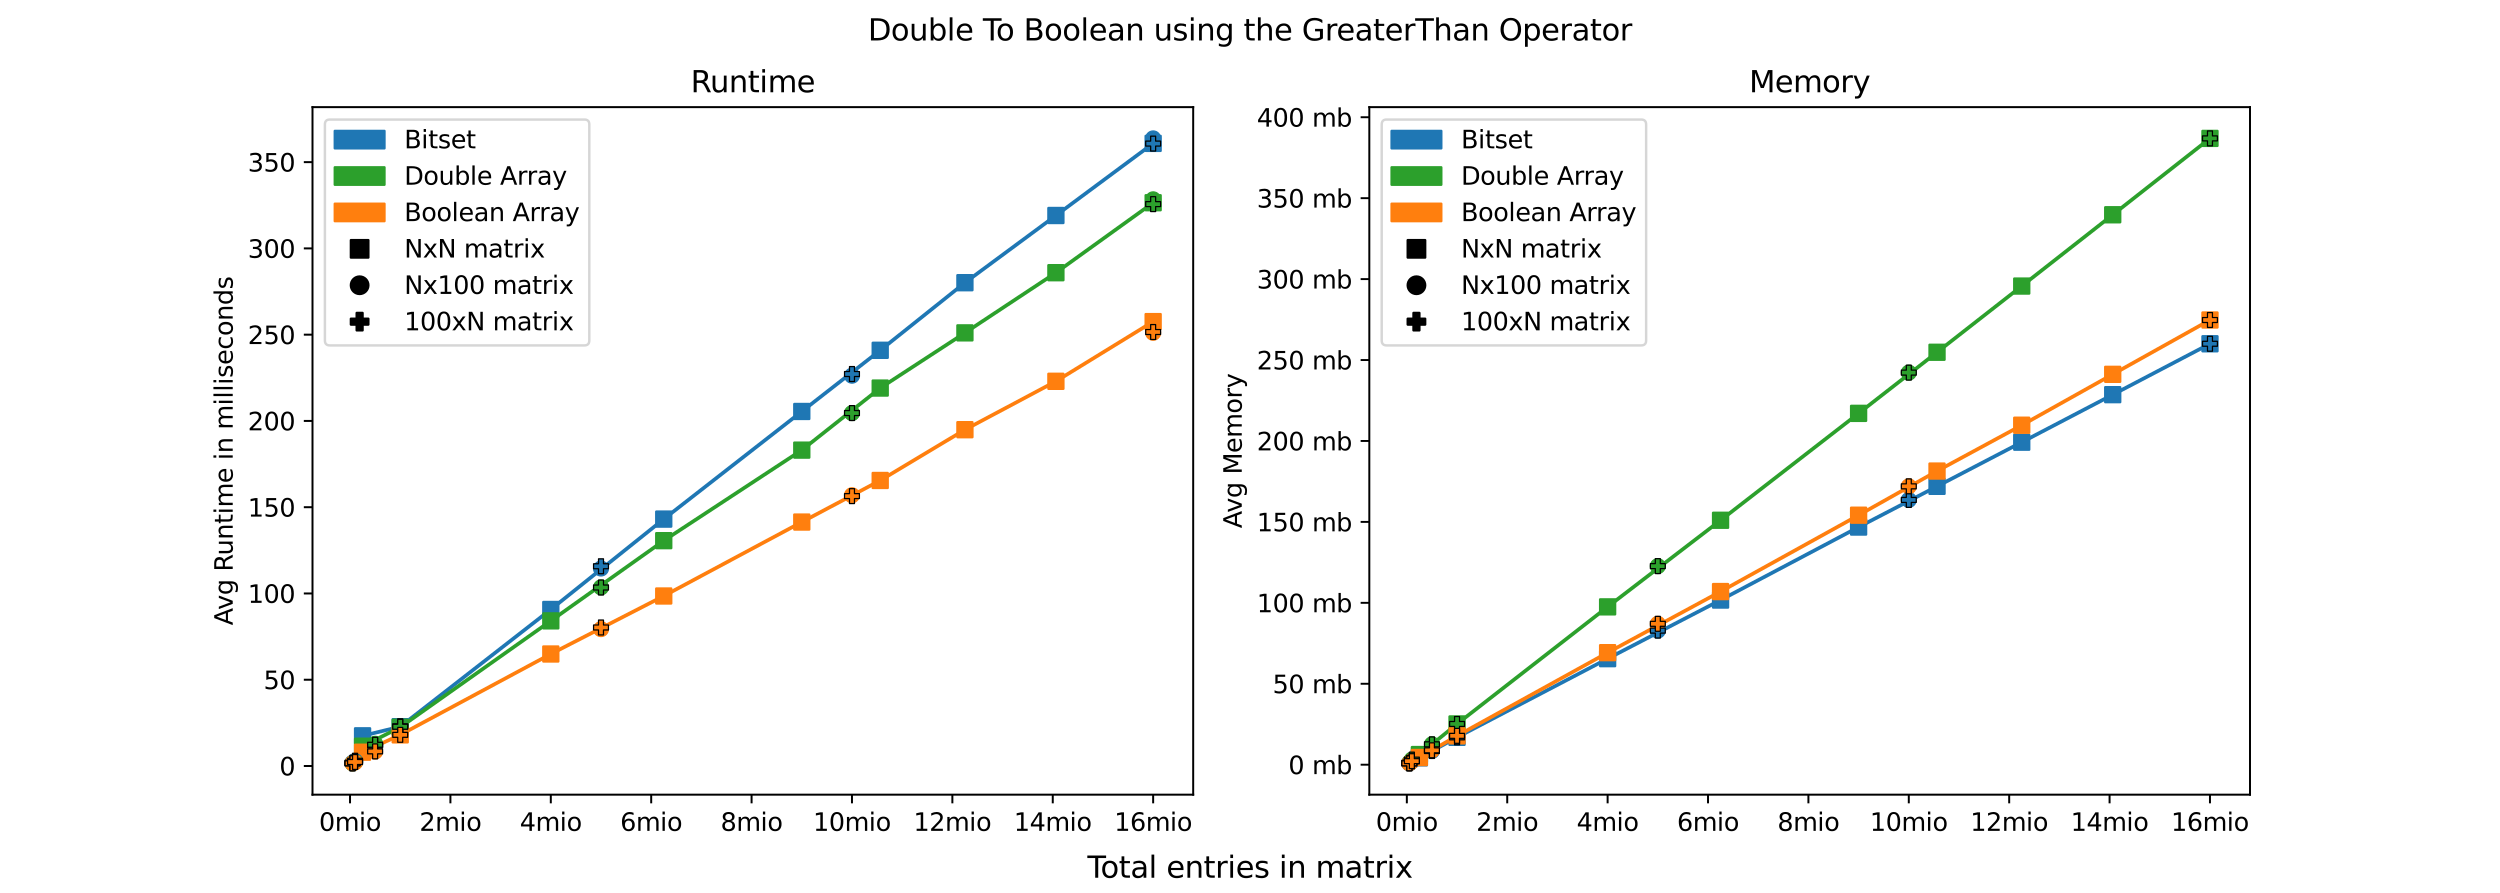 <?xml version="1.0" encoding="utf-8" standalone="no"?>
<!DOCTYPE svg PUBLIC "-//W3C//DTD SVG 1.1//EN"
  "http://www.w3.org/Graphics/SVG/1.1/DTD/svg11.dtd">
<svg xmlns:xlink="http://www.w3.org/1999/xlink" width="1008pt" height="360pt" viewBox="0 0 1008 360" xmlns="http://www.w3.org/2000/svg" version="1.1">
 <defs>
  <style type="text/css">*{stroke-linejoin: round; stroke-linecap: butt}</style>
 </defs>
 <g id="figure_1">
  <g id="patch_1">
   <path d="M 0 360 
L 1008 360 
L 1008 0 
L 0 0 
z
" style="fill: #ffffff"/>
  </g>
  <g id="axes_1">
   <g id="patch_2">
    <path d="M 126 320.4 
L 481.091 320.4 
L 481.091 43.2 
L 126 43.2 
z
" style="fill: #ffffff"/>
   </g>
   <g id="line2d_1">
    <path d="M 146.188 296.679 
L 161.367 292.992 
L 222.084 245.737 
L 267.621 209.299 
L 323.278 165.91 
L 354.902 141.244 
L 389.055 113.984 
L 425.738 86.889 
L 464.95 57.812 
" clip-path="url(#pcc3b91ce55)" style="fill: none; stroke: #1f77b4; stroke-width: 1.5; stroke-linecap: square"/>
    <defs>
     <path id="m9b08afd32d" d="M -3 3 
L 3 3 
L 3 -3 
L -3 -3 
z
" style="stroke: #1f77b4; stroke-linejoin: miter"/>
    </defs>
    <g clip-path="url(#pcc3b91ce55)">
     <use xlink:href="#m9b08afd32d" x="146.188" y="296.679" style="fill: #1f77b4; stroke: #1f77b4; stroke-linejoin: miter"/>
     <use xlink:href="#m9b08afd32d" x="161.367" y="292.992" style="fill: #1f77b4; stroke: #1f77b4; stroke-linejoin: miter"/>
     <use xlink:href="#m9b08afd32d" x="222.084" y="245.737" style="fill: #1f77b4; stroke: #1f77b4; stroke-linejoin: miter"/>
     <use xlink:href="#m9b08afd32d" x="267.621" y="209.299" style="fill: #1f77b4; stroke: #1f77b4; stroke-linejoin: miter"/>
     <use xlink:href="#m9b08afd32d" x="323.278" y="165.91" style="fill: #1f77b4; stroke: #1f77b4; stroke-linejoin: miter"/>
     <use xlink:href="#m9b08afd32d" x="354.902" y="141.244" style="fill: #1f77b4; stroke: #1f77b4; stroke-linejoin: miter"/>
     <use xlink:href="#m9b08afd32d" x="389.055" y="113.984" style="fill: #1f77b4; stroke: #1f77b4; stroke-linejoin: miter"/>
     <use xlink:href="#m9b08afd32d" x="425.738" y="86.889" style="fill: #1f77b4; stroke: #1f77b4; stroke-linejoin: miter"/>
     <use xlink:href="#m9b08afd32d" x="464.95" y="57.812" style="fill: #1f77b4; stroke: #1f77b4; stroke-linejoin: miter"/>
    </g>
   </g>
   <g id="line2d_2">
    <path d="M 146.188 300.873 
L 161.367 293.238 
L 222.084 250.328 
L 267.621 217.995 
L 323.278 181.486 
L 354.902 156.465 
L 389.055 134.208 
L 425.738 109.952 
L 464.95 81.74 
" clip-path="url(#pcc3b91ce55)" style="fill: none; stroke: #2ca02c; stroke-width: 1.5; stroke-linecap: square"/>
    <defs>
     <path id="m7c078ae4f1" d="M -3 3 
L 3 3 
L 3 -3 
L -3 -3 
z
" style="stroke: #2ca02c; stroke-linejoin: miter"/>
    </defs>
    <g clip-path="url(#pcc3b91ce55)">
     <use xlink:href="#m7c078ae4f1" x="146.188" y="300.873" style="fill: #2ca02c; stroke: #2ca02c; stroke-linejoin: miter"/>
     <use xlink:href="#m7c078ae4f1" x="161.367" y="293.238" style="fill: #2ca02c; stroke: #2ca02c; stroke-linejoin: miter"/>
     <use xlink:href="#m7c078ae4f1" x="222.084" y="250.328" style="fill: #2ca02c; stroke: #2ca02c; stroke-linejoin: miter"/>
     <use xlink:href="#m7c078ae4f1" x="267.621" y="217.995" style="fill: #2ca02c; stroke: #2ca02c; stroke-linejoin: miter"/>
     <use xlink:href="#m7c078ae4f1" x="323.278" y="181.486" style="fill: #2ca02c; stroke: #2ca02c; stroke-linejoin: miter"/>
     <use xlink:href="#m7c078ae4f1" x="354.902" y="156.465" style="fill: #2ca02c; stroke: #2ca02c; stroke-linejoin: miter"/>
     <use xlink:href="#m7c078ae4f1" x="389.055" y="134.208" style="fill: #2ca02c; stroke: #2ca02c; stroke-linejoin: miter"/>
     <use xlink:href="#m7c078ae4f1" x="425.738" y="109.952" style="fill: #2ca02c; stroke: #2ca02c; stroke-linejoin: miter"/>
     <use xlink:href="#m7c078ae4f1" x="464.95" y="81.74" style="fill: #2ca02c; stroke: #2ca02c; stroke-linejoin: miter"/>
    </g>
   </g>
   <g id="line2d_3">
    <path d="M 146.188 303.292 
L 161.367 296.292 
L 222.084 263.69 
L 267.621 240.3 
L 323.278 210.49 
L 354.902 193.724 
L 389.055 173.252 
L 425.738 153.739 
L 464.95 129.668 
" clip-path="url(#pcc3b91ce55)" style="fill: none; stroke: #ff7f0e; stroke-width: 1.5; stroke-linecap: square"/>
    <defs>
     <path id="mf008f1b9e0" d="M -3 3 
L 3 3 
L 3 -3 
L -3 -3 
z
" style="stroke: #ff7f0e; stroke-linejoin: miter"/>
    </defs>
    <g clip-path="url(#pcc3b91ce55)">
     <use xlink:href="#mf008f1b9e0" x="146.188" y="303.292" style="fill: #ff7f0e; stroke: #ff7f0e; stroke-linejoin: miter"/>
     <use xlink:href="#mf008f1b9e0" x="161.367" y="296.292" style="fill: #ff7f0e; stroke: #ff7f0e; stroke-linejoin: miter"/>
     <use xlink:href="#mf008f1b9e0" x="222.084" y="263.69" style="fill: #ff7f0e; stroke: #ff7f0e; stroke-linejoin: miter"/>
     <use xlink:href="#mf008f1b9e0" x="267.621" y="240.3" style="fill: #ff7f0e; stroke: #ff7f0e; stroke-linejoin: miter"/>
     <use xlink:href="#mf008f1b9e0" x="323.278" y="210.49" style="fill: #ff7f0e; stroke: #ff7f0e; stroke-linejoin: miter"/>
     <use xlink:href="#mf008f1b9e0" x="354.902" y="193.724" style="fill: #ff7f0e; stroke: #ff7f0e; stroke-linejoin: miter"/>
     <use xlink:href="#mf008f1b9e0" x="389.055" y="173.252" style="fill: #ff7f0e; stroke: #ff7f0e; stroke-linejoin: miter"/>
     <use xlink:href="#mf008f1b9e0" x="425.738" y="153.739" style="fill: #ff7f0e; stroke: #ff7f0e; stroke-linejoin: miter"/>
     <use xlink:href="#mf008f1b9e0" x="464.95" y="129.668" style="fill: #ff7f0e; stroke: #ff7f0e; stroke-linejoin: miter"/>
    </g>
   </g>
   <g id="PathCollection_1">
    <defs>
     <path id="m4b56c7b8f9" d="M 0 3 
C 0.796 3 1.559 2.684 2.121 2.121 
C 2.684 1.559 3 0.796 3 0 
C 3 -0.796 2.684 -1.559 2.121 -2.121 
C 1.559 -2.684 0.796 -3 0 -3 
C -0.796 -3 -1.559 -2.684 -2.121 -2.121 
C -2.684 -1.559 -3 -0.796 -3 0 
C -3 0.796 -2.684 1.559 -2.121 2.121 
C -1.559 2.684 -0.796 3 0 3 
z
" style="stroke: #1f77b4; stroke-width: 0.5"/>
    </defs>
    <g clip-path="url(#pcc3b91ce55)">
     <use xlink:href="#m4b56c7b8f9" x="142.14" y="307.515" style="fill: #1f77b4; stroke: #1f77b4; stroke-width: 0.5"/>
     <use xlink:href="#m4b56c7b8f9" x="143.152" y="306.852" style="fill: #1f77b4; stroke: #1f77b4; stroke-width: 0.5"/>
     <use xlink:href="#m4b56c7b8f9" x="151.248" y="300.631" style="fill: #1f77b4; stroke: #1f77b4; stroke-width: 0.5"/>
     <use xlink:href="#m4b56c7b8f9" x="161.367" y="293.086" style="fill: #1f77b4; stroke: #1f77b4; stroke-width: 0.5"/>
     <use xlink:href="#m4b56c7b8f9" x="242.323" y="229.225" style="fill: #1f77b4; stroke: #1f77b4; stroke-width: 0.5"/>
     <use xlink:href="#m4b56c7b8f9" x="343.517" y="151.475" style="fill: #1f77b4; stroke: #1f77b4; stroke-width: 0.5"/>
     <use xlink:href="#m4b56c7b8f9" x="464.95" y="55.8" style="fill: #1f77b4; stroke: #1f77b4; stroke-width: 0.5"/>
    </g>
   </g>
   <g id="PathCollection_2">
    <defs>
     <path id="m6ce73c5000" d="M 0 3 
C 0.796 3 1.559 2.684 2.121 2.121 
C 2.684 1.559 3 0.796 3 0 
C 3 -0.796 2.684 -1.559 2.121 -2.121 
C 1.559 -2.684 0.796 -3 0 -3 
C -0.796 -3 -1.559 -2.684 -2.121 -2.121 
C -2.684 -1.559 -3 -0.796 -3 0 
C -3 0.796 -2.684 1.559 -2.121 2.121 
C -1.559 2.684 -0.796 3 0 3 
z
" style="stroke: #2ca02c; stroke-width: 0.5"/>
    </defs>
    <g clip-path="url(#pcc3b91ce55)">
     <use xlink:href="#m6ce73c5000" x="142.14" y="307.766" style="fill: #2ca02c; stroke: #2ca02c; stroke-width: 0.5"/>
     <use xlink:href="#m6ce73c5000" x="143.152" y="307.205" style="fill: #2ca02c; stroke: #2ca02c; stroke-width: 0.5"/>
     <use xlink:href="#m6ce73c5000" x="151.248" y="299.892" style="fill: #2ca02c; stroke: #2ca02c; stroke-width: 0.5"/>
     <use xlink:href="#m6ce73c5000" x="161.367" y="293.165" style="fill: #2ca02c; stroke: #2ca02c; stroke-width: 0.5"/>
     <use xlink:href="#m6ce73c5000" x="242.323" y="236.826" style="fill: #2ca02c; stroke: #2ca02c; stroke-width: 0.5"/>
     <use xlink:href="#m6ce73c5000" x="343.517" y="166.56" style="fill: #2ca02c; stroke: #2ca02c; stroke-width: 0.5"/>
     <use xlink:href="#m6ce73c5000" x="464.95" y="80.369" style="fill: #2ca02c; stroke: #2ca02c; stroke-width: 0.5"/>
    </g>
   </g>
   <g id="PathCollection_3">
    <defs>
     <path id="m8215b07299" d="M 0 3 
C 0.796 3 1.559 2.684 2.121 2.121 
C 2.684 1.559 3 0.796 3 0 
C 3 -0.796 2.684 -1.559 2.121 -2.121 
C 1.559 -2.684 0.796 -3 0 -3 
C -0.796 -3 -1.559 -2.684 -2.121 -2.121 
C -2.684 -1.559 -3 -0.796 -3 0 
C -3 0.796 -2.684 1.559 -2.121 2.121 
C -1.559 2.684 -0.796 3 0 3 
z
" style="stroke: #ff7f0e; stroke-width: 0.5"/>
    </defs>
    <g clip-path="url(#pcc3b91ce55)">
     <use xlink:href="#m8215b07299" x="142.14" y="307.754" style="fill: #ff7f0e; stroke: #ff7f0e; stroke-width: 0.5"/>
     <use xlink:href="#m8215b07299" x="143.152" y="307.375" style="fill: #ff7f0e; stroke: #ff7f0e; stroke-width: 0.5"/>
     <use xlink:href="#m8215b07299" x="151.248" y="303.023" style="fill: #ff7f0e; stroke: #ff7f0e; stroke-width: 0.5"/>
     <use xlink:href="#m8215b07299" x="161.367" y="295.986" style="fill: #ff7f0e; stroke: #ff7f0e; stroke-width: 0.5"/>
     <use xlink:href="#m8215b07299" x="242.323" y="253.663" style="fill: #ff7f0e; stroke: #ff7f0e; stroke-width: 0.5"/>
     <use xlink:href="#m8215b07299" x="343.517" y="199.686" style="fill: #ff7f0e; stroke: #ff7f0e; stroke-width: 0.5"/>
     <use xlink:href="#m8215b07299" x="464.95" y="134.169" style="fill: #ff7f0e; stroke: #ff7f0e; stroke-width: 0.5"/>
    </g>
   </g>
   <g id="PathCollection_4">
    <defs>
     <path id="m24d55569c0" d="M -1 3 
L 1 3 
L 1 1 
L 3 1 
L 3 -1 
L 1 -1 
L 1 -3 
L -1 -3 
L -1 -1 
L -3 -1 
L -3 1 
L -1 1 
z
" style="stroke: #000000; stroke-width: 0.5"/>
    </defs>
    <g clip-path="url(#pcc3b91ce55)">
     <use xlink:href="#m24d55569c0" x="142.14" y="307.516" style="fill: #1f77b4; stroke: #000000; stroke-width: 0.5"/>
     <use xlink:href="#m24d55569c0" x="143.152" y="306.735" style="fill: #1f77b4; stroke: #000000; stroke-width: 0.5"/>
     <use xlink:href="#m24d55569c0" x="151.248" y="300.554" style="fill: #1f77b4; stroke: #000000; stroke-width: 0.5"/>
     <use xlink:href="#m24d55569c0" x="161.367" y="292.836" style="fill: #1f77b4; stroke: #000000; stroke-width: 0.5"/>
     <use xlink:href="#m24d55569c0" x="242.323" y="228.316" style="fill: #1f77b4; stroke: #000000; stroke-width: 0.5"/>
     <use xlink:href="#m24d55569c0" x="343.517" y="150.803" style="fill: #1f77b4; stroke: #000000; stroke-width: 0.5"/>
     <use xlink:href="#m24d55569c0" x="464.95" y="57.897" style="fill: #1f77b4; stroke: #000000; stroke-width: 0.5"/>
    </g>
   </g>
   <g id="PathCollection_5">
    <defs>
     <path id="m1c04b302cf" d="M -1 3 
L 1 3 
L 1 1 
L 3 1 
L 3 -1 
L 1 -1 
L 1 -3 
L -1 -3 
L -1 -1 
L -3 -1 
L -3 1 
L -1 1 
z
" style="stroke: #000000; stroke-width: 0.5"/>
    </defs>
    <g clip-path="url(#pcc3b91ce55)">
     <use xlink:href="#m1c04b302cf" x="142.14" y="307.8" style="fill: #2ca02c; stroke: #000000; stroke-width: 0.5"/>
     <use xlink:href="#m1c04b302cf" x="143.152" y="307.105" style="fill: #2ca02c; stroke: #000000; stroke-width: 0.5"/>
     <use xlink:href="#m1c04b302cf" x="151.248" y="300.288" style="fill: #2ca02c; stroke: #000000; stroke-width: 0.5"/>
     <use xlink:href="#m1c04b302cf" x="161.367" y="293.023" style="fill: #2ca02c; stroke: #000000; stroke-width: 0.5"/>
     <use xlink:href="#m1c04b302cf" x="242.323" y="236.886" style="fill: #2ca02c; stroke: #000000; stroke-width: 0.5"/>
     <use xlink:href="#m1c04b302cf" x="343.517" y="166.543" style="fill: #2ca02c; stroke: #000000; stroke-width: 0.5"/>
     <use xlink:href="#m1c04b302cf" x="464.95" y="82.3" style="fill: #2ca02c; stroke: #000000; stroke-width: 0.5"/>
    </g>
   </g>
   <g id="PathCollection_6">
    <defs>
     <path id="m3e467c53f3" d="M -1 3 
L 1 3 
L 1 1 
L 3 1 
L 3 -1 
L 1 -1 
L 1 -3 
L -1 -3 
L -1 -1 
L -3 -1 
L -3 1 
L -1 1 
z
" style="stroke: #000000; stroke-width: 0.5"/>
    </defs>
    <g clip-path="url(#pcc3b91ce55)">
     <use xlink:href="#m3e467c53f3" x="142.14" y="307.764" style="fill: #ff7f0e; stroke: #000000; stroke-width: 0.5"/>
     <use xlink:href="#m3e467c53f3" x="143.152" y="307.241" style="fill: #ff7f0e; stroke: #000000; stroke-width: 0.5"/>
     <use xlink:href="#m3e467c53f3" x="151.248" y="302.953" style="fill: #ff7f0e; stroke: #000000; stroke-width: 0.5"/>
     <use xlink:href="#m3e467c53f3" x="161.367" y="296.284" style="fill: #ff7f0e; stroke: #000000; stroke-width: 0.5"/>
     <use xlink:href="#m3e467c53f3" x="242.323" y="253.004" style="fill: #ff7f0e; stroke: #000000; stroke-width: 0.5"/>
     <use xlink:href="#m3e467c53f3" x="343.517" y="200.03" style="fill: #ff7f0e; stroke: #000000; stroke-width: 0.5"/>
     <use xlink:href="#m3e467c53f3" x="464.95" y="133.872" style="fill: #ff7f0e; stroke: #000000; stroke-width: 0.5"/>
    </g>
   </g>
   <g id="matplotlib.axis_1">
    <g id="xtick_1">
     <g id="line2d_4">
      <defs>
       <path id="m41860d8139" d="M 0 0 
L 0 3.5 
" style="stroke: #000000; stroke-width: 0.8"/>
      </defs>
      <g>
       <use xlink:href="#m41860d8139" x="141.129" y="320.4" style="stroke: #000000; stroke-width: 0.8"/>
      </g>
     </g>
     <g id="text_1">
      <!-- 0mio -->
      <g transform="translate(128.629 334.998) scale(0.1 -0.1)">
       <defs>
        <path id="DejaVuSans-30" d="M 2034 4250 
Q 1547 4250 1301 3770 
Q 1056 3291 1056 2328 
Q 1056 1369 1301 889 
Q 1547 409 2034 409 
Q 2525 409 2770 889 
Q 3016 1369 3016 2328 
Q 3016 3291 2770 3770 
Q 2525 4250 2034 4250 
z
M 2034 4750 
Q 2819 4750 3233 4129 
Q 3647 3509 3647 2328 
Q 3647 1150 3233 529 
Q 2819 -91 2034 -91 
Q 1250 -91 836 529 
Q 422 1150 422 2328 
Q 422 3509 836 4129 
Q 1250 4750 2034 4750 
z
" transform="scale(0.016)"/>
        <path id="DejaVuSans-6d" d="M 3328 2828 
Q 3544 3216 3844 3400 
Q 4144 3584 4550 3584 
Q 5097 3584 5394 3201 
Q 5691 2819 5691 2113 
L 5691 0 
L 5113 0 
L 5113 2094 
Q 5113 2597 4934 2840 
Q 4756 3084 4391 3084 
Q 3944 3084 3684 2787 
Q 3425 2491 3425 1978 
L 3425 0 
L 2847 0 
L 2847 2094 
Q 2847 2600 2669 2842 
Q 2491 3084 2119 3084 
Q 1678 3084 1418 2786 
Q 1159 2488 1159 1978 
L 1159 0 
L 581 0 
L 581 3500 
L 1159 3500 
L 1159 2956 
Q 1356 3278 1631 3431 
Q 1906 3584 2284 3584 
Q 2666 3584 2933 3390 
Q 3200 3197 3328 2828 
z
" transform="scale(0.016)"/>
        <path id="DejaVuSans-69" d="M 603 3500 
L 1178 3500 
L 1178 0 
L 603 0 
L 603 3500 
z
M 603 4863 
L 1178 4863 
L 1178 4134 
L 603 4134 
L 603 4863 
z
" transform="scale(0.016)"/>
        <path id="DejaVuSans-6f" d="M 1959 3097 
Q 1497 3097 1228 2736 
Q 959 2375 959 1747 
Q 959 1119 1226 758 
Q 1494 397 1959 397 
Q 2419 397 2687 759 
Q 2956 1122 2956 1747 
Q 2956 2369 2687 2733 
Q 2419 3097 1959 3097 
z
M 1959 3584 
Q 2709 3584 3137 3096 
Q 3566 2609 3566 1747 
Q 3566 888 3137 398 
Q 2709 -91 1959 -91 
Q 1206 -91 779 398 
Q 353 888 353 1747 
Q 353 2609 779 3096 
Q 1206 3584 1959 3584 
z
" transform="scale(0.016)"/>
       </defs>
       <use xlink:href="#DejaVuSans-30"/>
       <use xlink:href="#DejaVuSans-6d" x="63.623"/>
       <use xlink:href="#DejaVuSans-69" x="161.035"/>
       <use xlink:href="#DejaVuSans-6f" x="188.818"/>
      </g>
     </g>
    </g>
    <g id="xtick_2">
     <g id="line2d_5">
      <g>
       <use xlink:href="#m41860d8139" x="181.606" y="320.4" style="stroke: #000000; stroke-width: 0.8"/>
      </g>
     </g>
     <g id="text_2">
      <!-- 2mio -->
      <g transform="translate(169.106 334.998) scale(0.1 -0.1)">
       <defs>
        <path id="DejaVuSans-32" d="M 1228 531 
L 3431 531 
L 3431 0 
L 469 0 
L 469 531 
Q 828 903 1448 1529 
Q 2069 2156 2228 2338 
Q 2531 2678 2651 2914 
Q 2772 3150 2772 3378 
Q 2772 3750 2511 3984 
Q 2250 4219 1831 4219 
Q 1534 4219 1204 4116 
Q 875 4013 500 3803 
L 500 4441 
Q 881 4594 1212 4672 
Q 1544 4750 1819 4750 
Q 2544 4750 2975 4387 
Q 3406 4025 3406 3419 
Q 3406 3131 3298 2873 
Q 3191 2616 2906 2266 
Q 2828 2175 2409 1742 
Q 1991 1309 1228 531 
z
" transform="scale(0.016)"/>
       </defs>
       <use xlink:href="#DejaVuSans-32"/>
       <use xlink:href="#DejaVuSans-6d" x="63.623"/>
       <use xlink:href="#DejaVuSans-69" x="161.035"/>
       <use xlink:href="#DejaVuSans-6f" x="188.818"/>
      </g>
     </g>
    </g>
    <g id="xtick_3">
     <g id="line2d_6">
      <g>
       <use xlink:href="#m41860d8139" x="222.084" y="320.4" style="stroke: #000000; stroke-width: 0.8"/>
      </g>
     </g>
     <g id="text_3">
      <!-- 4mio -->
      <g transform="translate(209.584 334.998) scale(0.1 -0.1)">
       <defs>
        <path id="DejaVuSans-34" d="M 2419 4116 
L 825 1625 
L 2419 1625 
L 2419 4116 
z
M 2253 4666 
L 3047 4666 
L 3047 1625 
L 3713 1625 
L 3713 1100 
L 3047 1100 
L 3047 0 
L 2419 0 
L 2419 1100 
L 313 1100 
L 313 1709 
L 2253 4666 
z
" transform="scale(0.016)"/>
       </defs>
       <use xlink:href="#DejaVuSans-34"/>
       <use xlink:href="#DejaVuSans-6d" x="63.623"/>
       <use xlink:href="#DejaVuSans-69" x="161.035"/>
       <use xlink:href="#DejaVuSans-6f" x="188.818"/>
      </g>
     </g>
    </g>
    <g id="xtick_4">
     <g id="line2d_7">
      <g>
       <use xlink:href="#m41860d8139" x="262.562" y="320.4" style="stroke: #000000; stroke-width: 0.8"/>
      </g>
     </g>
     <g id="text_4">
      <!-- 6mio -->
      <g transform="translate(250.062 334.998) scale(0.1 -0.1)">
       <defs>
        <path id="DejaVuSans-36" d="M 2113 2584 
Q 1688 2584 1439 2293 
Q 1191 2003 1191 1497 
Q 1191 994 1439 701 
Q 1688 409 2113 409 
Q 2538 409 2786 701 
Q 3034 994 3034 1497 
Q 3034 2003 2786 2293 
Q 2538 2584 2113 2584 
z
M 3366 4563 
L 3366 3988 
Q 3128 4100 2886 4159 
Q 2644 4219 2406 4219 
Q 1781 4219 1451 3797 
Q 1122 3375 1075 2522 
Q 1259 2794 1537 2939 
Q 1816 3084 2150 3084 
Q 2853 3084 3261 2657 
Q 3669 2231 3669 1497 
Q 3669 778 3244 343 
Q 2819 -91 2113 -91 
Q 1303 -91 875 529 
Q 447 1150 447 2328 
Q 447 3434 972 4092 
Q 1497 4750 2381 4750 
Q 2619 4750 2861 4703 
Q 3103 4656 3366 4563 
z
" transform="scale(0.016)"/>
       </defs>
       <use xlink:href="#DejaVuSans-36"/>
       <use xlink:href="#DejaVuSans-6d" x="63.623"/>
       <use xlink:href="#DejaVuSans-69" x="161.035"/>
       <use xlink:href="#DejaVuSans-6f" x="188.818"/>
      </g>
     </g>
    </g>
    <g id="xtick_5">
     <g id="line2d_8">
      <g>
       <use xlink:href="#m41860d8139" x="303.039" y="320.4" style="stroke: #000000; stroke-width: 0.8"/>
      </g>
     </g>
     <g id="text_5">
      <!-- 8mio -->
      <g transform="translate(290.539 334.998) scale(0.1 -0.1)">
       <defs>
        <path id="DejaVuSans-38" d="M 2034 2216 
Q 1584 2216 1326 1975 
Q 1069 1734 1069 1313 
Q 1069 891 1326 650 
Q 1584 409 2034 409 
Q 2484 409 2743 651 
Q 3003 894 3003 1313 
Q 3003 1734 2745 1975 
Q 2488 2216 2034 2216 
z
M 1403 2484 
Q 997 2584 770 2862 
Q 544 3141 544 3541 
Q 544 4100 942 4425 
Q 1341 4750 2034 4750 
Q 2731 4750 3128 4425 
Q 3525 4100 3525 3541 
Q 3525 3141 3298 2862 
Q 3072 2584 2669 2484 
Q 3125 2378 3379 2068 
Q 3634 1759 3634 1313 
Q 3634 634 3220 271 
Q 2806 -91 2034 -91 
Q 1263 -91 848 271 
Q 434 634 434 1313 
Q 434 1759 690 2068 
Q 947 2378 1403 2484 
z
M 1172 3481 
Q 1172 3119 1398 2916 
Q 1625 2713 2034 2713 
Q 2441 2713 2670 2916 
Q 2900 3119 2900 3481 
Q 2900 3844 2670 4047 
Q 2441 4250 2034 4250 
Q 1625 4250 1398 4047 
Q 1172 3844 1172 3481 
z
" transform="scale(0.016)"/>
       </defs>
       <use xlink:href="#DejaVuSans-38"/>
       <use xlink:href="#DejaVuSans-6d" x="63.623"/>
       <use xlink:href="#DejaVuSans-69" x="161.035"/>
       <use xlink:href="#DejaVuSans-6f" x="188.818"/>
      </g>
     </g>
    </g>
    <g id="xtick_6">
     <g id="line2d_9">
      <g>
       <use xlink:href="#m41860d8139" x="343.517" y="320.4" style="stroke: #000000; stroke-width: 0.8"/>
      </g>
     </g>
     <g id="text_6">
      <!-- 10mio -->
      <g transform="translate(327.836 334.998) scale(0.1 -0.1)">
       <defs>
        <path id="DejaVuSans-31" d="M 794 531 
L 1825 531 
L 1825 4091 
L 703 3866 
L 703 4441 
L 1819 4666 
L 2450 4666 
L 2450 531 
L 3481 531 
L 3481 0 
L 794 0 
L 794 531 
z
" transform="scale(0.016)"/>
       </defs>
       <use xlink:href="#DejaVuSans-31"/>
       <use xlink:href="#DejaVuSans-30" x="63.623"/>
       <use xlink:href="#DejaVuSans-6d" x="127.246"/>
       <use xlink:href="#DejaVuSans-69" x="224.658"/>
       <use xlink:href="#DejaVuSans-6f" x="252.441"/>
      </g>
     </g>
    </g>
    <g id="xtick_7">
     <g id="line2d_10">
      <g>
       <use xlink:href="#m41860d8139" x="383.995" y="320.4" style="stroke: #000000; stroke-width: 0.8"/>
      </g>
     </g>
     <g id="text_7">
      <!-- 12mio -->
      <g transform="translate(368.314 334.998) scale(0.1 -0.1)">
       <use xlink:href="#DejaVuSans-31"/>
       <use xlink:href="#DejaVuSans-32" x="63.623"/>
       <use xlink:href="#DejaVuSans-6d" x="127.246"/>
       <use xlink:href="#DejaVuSans-69" x="224.658"/>
       <use xlink:href="#DejaVuSans-6f" x="252.441"/>
      </g>
     </g>
    </g>
    <g id="xtick_8">
     <g id="line2d_11">
      <g>
       <use xlink:href="#m41860d8139" x="424.473" y="320.4" style="stroke: #000000; stroke-width: 0.8"/>
      </g>
     </g>
     <g id="text_8">
      <!-- 14mio -->
      <g transform="translate(408.791 334.998) scale(0.1 -0.1)">
       <use xlink:href="#DejaVuSans-31"/>
       <use xlink:href="#DejaVuSans-34" x="63.623"/>
       <use xlink:href="#DejaVuSans-6d" x="127.246"/>
       <use xlink:href="#DejaVuSans-69" x="224.658"/>
       <use xlink:href="#DejaVuSans-6f" x="252.441"/>
      </g>
     </g>
    </g>
    <g id="xtick_9">
     <g id="line2d_12">
      <g>
       <use xlink:href="#m41860d8139" x="464.95" y="320.4" style="stroke: #000000; stroke-width: 0.8"/>
      </g>
     </g>
     <g id="text_9">
      <!-- 16mio -->
      <g transform="translate(449.269 334.998) scale(0.1 -0.1)">
       <use xlink:href="#DejaVuSans-31"/>
       <use xlink:href="#DejaVuSans-36" x="63.623"/>
       <use xlink:href="#DejaVuSans-6d" x="127.246"/>
       <use xlink:href="#DejaVuSans-69" x="224.658"/>
       <use xlink:href="#DejaVuSans-6f" x="252.441"/>
      </g>
     </g>
    </g>
   </g>
   <g id="matplotlib.axis_2">
    <g id="ytick_1">
     <g id="line2d_13">
      <defs>
       <path id="m66ae1224c8" d="M 0 0 
L -3.5 0 
" style="stroke: #000000; stroke-width: 0.8"/>
      </defs>
      <g>
       <use xlink:href="#m66ae1224c8" x="126" y="308.841" style="stroke: #000000; stroke-width: 0.8"/>
      </g>
     </g>
     <g id="text_10">
      <!-- 0 -->
      <g transform="translate(112.638 312.64) scale(0.1 -0.1)">
       <use xlink:href="#DejaVuSans-30"/>
      </g>
     </g>
    </g>
    <g id="ytick_2">
     <g id="line2d_14">
      <g>
       <use xlink:href="#m66ae1224c8" x="126" y="274.06" style="stroke: #000000; stroke-width: 0.8"/>
      </g>
     </g>
     <g id="text_11">
      <!-- 50 -->
      <g transform="translate(106.275 277.859) scale(0.1 -0.1)">
       <defs>
        <path id="DejaVuSans-35" d="M 691 4666 
L 3169 4666 
L 3169 4134 
L 1269 4134 
L 1269 2991 
Q 1406 3038 1543 3061 
Q 1681 3084 1819 3084 
Q 2600 3084 3056 2656 
Q 3513 2228 3513 1497 
Q 3513 744 3044 326 
Q 2575 -91 1722 -91 
Q 1428 -91 1123 -41 
Q 819 9 494 109 
L 494 744 
Q 775 591 1075 516 
Q 1375 441 1709 441 
Q 2250 441 2565 725 
Q 2881 1009 2881 1497 
Q 2881 1984 2565 2268 
Q 2250 2553 1709 2553 
Q 1456 2553 1204 2497 
Q 953 2441 691 2322 
L 691 4666 
z
" transform="scale(0.016)"/>
       </defs>
       <use xlink:href="#DejaVuSans-35"/>
       <use xlink:href="#DejaVuSans-30" x="63.623"/>
      </g>
     </g>
    </g>
    <g id="ytick_3">
     <g id="line2d_15">
      <g>
       <use xlink:href="#m66ae1224c8" x="126" y="239.279" style="stroke: #000000; stroke-width: 0.8"/>
      </g>
     </g>
     <g id="text_12">
      <!-- 100 -->
      <g transform="translate(99.912 243.078) scale(0.1 -0.1)">
       <use xlink:href="#DejaVuSans-31"/>
       <use xlink:href="#DejaVuSans-30" x="63.623"/>
       <use xlink:href="#DejaVuSans-30" x="127.246"/>
      </g>
     </g>
    </g>
    <g id="ytick_4">
     <g id="line2d_16">
      <g>
       <use xlink:href="#m66ae1224c8" x="126" y="204.498" style="stroke: #000000; stroke-width: 0.8"/>
      </g>
     </g>
     <g id="text_13">
      <!-- 150 -->
      <g transform="translate(99.912 208.297) scale(0.1 -0.1)">
       <use xlink:href="#DejaVuSans-31"/>
       <use xlink:href="#DejaVuSans-35" x="63.623"/>
       <use xlink:href="#DejaVuSans-30" x="127.246"/>
      </g>
     </g>
    </g>
    <g id="ytick_5">
     <g id="line2d_17">
      <g>
       <use xlink:href="#m66ae1224c8" x="126" y="169.717" style="stroke: #000000; stroke-width: 0.8"/>
      </g>
     </g>
     <g id="text_14">
      <!-- 200 -->
      <g transform="translate(99.912 173.516) scale(0.1 -0.1)">
       <use xlink:href="#DejaVuSans-32"/>
       <use xlink:href="#DejaVuSans-30" x="63.623"/>
       <use xlink:href="#DejaVuSans-30" x="127.246"/>
      </g>
     </g>
    </g>
    <g id="ytick_6">
     <g id="line2d_18">
      <g>
       <use xlink:href="#m66ae1224c8" x="126" y="134.936" style="stroke: #000000; stroke-width: 0.8"/>
      </g>
     </g>
     <g id="text_15">
      <!-- 250 -->
      <g transform="translate(99.912 138.735) scale(0.1 -0.1)">
       <use xlink:href="#DejaVuSans-32"/>
       <use xlink:href="#DejaVuSans-35" x="63.623"/>
       <use xlink:href="#DejaVuSans-30" x="127.246"/>
      </g>
     </g>
    </g>
    <g id="ytick_7">
     <g id="line2d_19">
      <g>
       <use xlink:href="#m66ae1224c8" x="126" y="100.155" style="stroke: #000000; stroke-width: 0.8"/>
      </g>
     </g>
     <g id="text_16">
      <!-- 300 -->
      <g transform="translate(99.912 103.954) scale(0.1 -0.1)">
       <defs>
        <path id="DejaVuSans-33" d="M 2597 2516 
Q 3050 2419 3304 2112 
Q 3559 1806 3559 1356 
Q 3559 666 3084 287 
Q 2609 -91 1734 -91 
Q 1441 -91 1130 -33 
Q 819 25 488 141 
L 488 750 
Q 750 597 1062 519 
Q 1375 441 1716 441 
Q 2309 441 2620 675 
Q 2931 909 2931 1356 
Q 2931 1769 2642 2001 
Q 2353 2234 1838 2234 
L 1294 2234 
L 1294 2753 
L 1863 2753 
Q 2328 2753 2575 2939 
Q 2822 3125 2822 3475 
Q 2822 3834 2567 4026 
Q 2313 4219 1838 4219 
Q 1578 4219 1281 4162 
Q 984 4106 628 3988 
L 628 4550 
Q 988 4650 1302 4700 
Q 1616 4750 1894 4750 
Q 2613 4750 3031 4423 
Q 3450 4097 3450 3541 
Q 3450 3153 3228 2886 
Q 3006 2619 2597 2516 
z
" transform="scale(0.016)"/>
       </defs>
       <use xlink:href="#DejaVuSans-33"/>
       <use xlink:href="#DejaVuSans-30" x="63.623"/>
       <use xlink:href="#DejaVuSans-30" x="127.246"/>
      </g>
     </g>
    </g>
    <g id="ytick_8">
     <g id="line2d_20">
      <g>
       <use xlink:href="#m66ae1224c8" x="126" y="65.374" style="stroke: #000000; stroke-width: 0.8"/>
      </g>
     </g>
     <g id="text_17">
      <!-- 350 -->
      <g transform="translate(99.912 69.173) scale(0.1 -0.1)">
       <use xlink:href="#DejaVuSans-33"/>
       <use xlink:href="#DejaVuSans-35" x="63.623"/>
       <use xlink:href="#DejaVuSans-30" x="127.246"/>
      </g>
     </g>
    </g>
    <g id="text_18">
     <!-- Avg Runtime in milliseconds -->
     <g transform="translate(93.833 252.132) rotate(-90) scale(0.1 -0.1)">
      <defs>
       <path id="DejaVuSans-41" d="M 2188 4044 
L 1331 1722 
L 3047 1722 
L 2188 4044 
z
M 1831 4666 
L 2547 4666 
L 4325 0 
L 3669 0 
L 3244 1197 
L 1141 1197 
L 716 0 
L 50 0 
L 1831 4666 
z
" transform="scale(0.016)"/>
       <path id="DejaVuSans-76" d="M 191 3500 
L 800 3500 
L 1894 563 
L 2988 3500 
L 3597 3500 
L 2284 0 
L 1503 0 
L 191 3500 
z
" transform="scale(0.016)"/>
       <path id="DejaVuSans-67" d="M 2906 1791 
Q 2906 2416 2648 2759 
Q 2391 3103 1925 3103 
Q 1463 3103 1205 2759 
Q 947 2416 947 1791 
Q 947 1169 1205 825 
Q 1463 481 1925 481 
Q 2391 481 2648 825 
Q 2906 1169 2906 1791 
z
M 3481 434 
Q 3481 -459 3084 -895 
Q 2688 -1331 1869 -1331 
Q 1566 -1331 1297 -1286 
Q 1028 -1241 775 -1147 
L 775 -588 
Q 1028 -725 1275 -790 
Q 1522 -856 1778 -856 
Q 2344 -856 2625 -561 
Q 2906 -266 2906 331 
L 2906 616 
Q 2728 306 2450 153 
Q 2172 0 1784 0 
Q 1141 0 747 490 
Q 353 981 353 1791 
Q 353 2603 747 3093 
Q 1141 3584 1784 3584 
Q 2172 3584 2450 3431 
Q 2728 3278 2906 2969 
L 2906 3500 
L 3481 3500 
L 3481 434 
z
" transform="scale(0.016)"/>
       <path id="DejaVuSans-20" transform="scale(0.016)"/>
       <path id="DejaVuSans-52" d="M 2841 2188 
Q 3044 2119 3236 1894 
Q 3428 1669 3622 1275 
L 4263 0 
L 3584 0 
L 2988 1197 
Q 2756 1666 2539 1819 
Q 2322 1972 1947 1972 
L 1259 1972 
L 1259 0 
L 628 0 
L 628 4666 
L 2053 4666 
Q 2853 4666 3247 4331 
Q 3641 3997 3641 3322 
Q 3641 2881 3436 2590 
Q 3231 2300 2841 2188 
z
M 1259 4147 
L 1259 2491 
L 2053 2491 
Q 2509 2491 2742 2702 
Q 2975 2913 2975 3322 
Q 2975 3731 2742 3939 
Q 2509 4147 2053 4147 
L 1259 4147 
z
" transform="scale(0.016)"/>
       <path id="DejaVuSans-75" d="M 544 1381 
L 544 3500 
L 1119 3500 
L 1119 1403 
Q 1119 906 1312 657 
Q 1506 409 1894 409 
Q 2359 409 2629 706 
Q 2900 1003 2900 1516 
L 2900 3500 
L 3475 3500 
L 3475 0 
L 2900 0 
L 2900 538 
Q 2691 219 2414 64 
Q 2138 -91 1772 -91 
Q 1169 -91 856 284 
Q 544 659 544 1381 
z
M 1991 3584 
L 1991 3584 
z
" transform="scale(0.016)"/>
       <path id="DejaVuSans-6e" d="M 3513 2113 
L 3513 0 
L 2938 0 
L 2938 2094 
Q 2938 2591 2744 2837 
Q 2550 3084 2163 3084 
Q 1697 3084 1428 2787 
Q 1159 2491 1159 1978 
L 1159 0 
L 581 0 
L 581 3500 
L 1159 3500 
L 1159 2956 
Q 1366 3272 1645 3428 
Q 1925 3584 2291 3584 
Q 2894 3584 3203 3211 
Q 3513 2838 3513 2113 
z
" transform="scale(0.016)"/>
       <path id="DejaVuSans-74" d="M 1172 4494 
L 1172 3500 
L 2356 3500 
L 2356 3053 
L 1172 3053 
L 1172 1153 
Q 1172 725 1289 603 
Q 1406 481 1766 481 
L 2356 481 
L 2356 0 
L 1766 0 
Q 1100 0 847 248 
Q 594 497 594 1153 
L 594 3053 
L 172 3053 
L 172 3500 
L 594 3500 
L 594 4494 
L 1172 4494 
z
" transform="scale(0.016)"/>
       <path id="DejaVuSans-65" d="M 3597 1894 
L 3597 1613 
L 953 1613 
Q 991 1019 1311 708 
Q 1631 397 2203 397 
Q 2534 397 2845 478 
Q 3156 559 3463 722 
L 3463 178 
Q 3153 47 2828 -22 
Q 2503 -91 2169 -91 
Q 1331 -91 842 396 
Q 353 884 353 1716 
Q 353 2575 817 3079 
Q 1281 3584 2069 3584 
Q 2775 3584 3186 3129 
Q 3597 2675 3597 1894 
z
M 3022 2063 
Q 3016 2534 2758 2815 
Q 2500 3097 2075 3097 
Q 1594 3097 1305 2825 
Q 1016 2553 972 2059 
L 3022 2063 
z
" transform="scale(0.016)"/>
       <path id="DejaVuSans-6c" d="M 603 4863 
L 1178 4863 
L 1178 0 
L 603 0 
L 603 4863 
z
" transform="scale(0.016)"/>
       <path id="DejaVuSans-73" d="M 2834 3397 
L 2834 2853 
Q 2591 2978 2328 3040 
Q 2066 3103 1784 3103 
Q 1356 3103 1142 2972 
Q 928 2841 928 2578 
Q 928 2378 1081 2264 
Q 1234 2150 1697 2047 
L 1894 2003 
Q 2506 1872 2764 1633 
Q 3022 1394 3022 966 
Q 3022 478 2636 193 
Q 2250 -91 1575 -91 
Q 1294 -91 989 -36 
Q 684 19 347 128 
L 347 722 
Q 666 556 975 473 
Q 1284 391 1588 391 
Q 1994 391 2212 530 
Q 2431 669 2431 922 
Q 2431 1156 2273 1281 
Q 2116 1406 1581 1522 
L 1381 1569 
Q 847 1681 609 1914 
Q 372 2147 372 2553 
Q 372 3047 722 3315 
Q 1072 3584 1716 3584 
Q 2034 3584 2315 3537 
Q 2597 3491 2834 3397 
z
" transform="scale(0.016)"/>
       <path id="DejaVuSans-63" d="M 3122 3366 
L 3122 2828 
Q 2878 2963 2633 3030 
Q 2388 3097 2138 3097 
Q 1578 3097 1268 2742 
Q 959 2388 959 1747 
Q 959 1106 1268 751 
Q 1578 397 2138 397 
Q 2388 397 2633 464 
Q 2878 531 3122 666 
L 3122 134 
Q 2881 22 2623 -34 
Q 2366 -91 2075 -91 
Q 1284 -91 818 406 
Q 353 903 353 1747 
Q 353 2603 823 3093 
Q 1294 3584 2113 3584 
Q 2378 3584 2631 3529 
Q 2884 3475 3122 3366 
z
" transform="scale(0.016)"/>
       <path id="DejaVuSans-64" d="M 2906 2969 
L 2906 4863 
L 3481 4863 
L 3481 0 
L 2906 0 
L 2906 525 
Q 2725 213 2448 61 
Q 2172 -91 1784 -91 
Q 1150 -91 751 415 
Q 353 922 353 1747 
Q 353 2572 751 3078 
Q 1150 3584 1784 3584 
Q 2172 3584 2448 3432 
Q 2725 3281 2906 2969 
z
M 947 1747 
Q 947 1113 1208 752 
Q 1469 391 1925 391 
Q 2381 391 2643 752 
Q 2906 1113 2906 1747 
Q 2906 2381 2643 2742 
Q 2381 3103 1925 3103 
Q 1469 3103 1208 2742 
Q 947 2381 947 1747 
z
" transform="scale(0.016)"/>
      </defs>
      <use xlink:href="#DejaVuSans-41"/>
      <use xlink:href="#DejaVuSans-76" x="62.533"/>
      <use xlink:href="#DejaVuSans-67" x="121.713"/>
      <use xlink:href="#DejaVuSans-20" x="185.189"/>
      <use xlink:href="#DejaVuSans-52" x="216.977"/>
      <use xlink:href="#DejaVuSans-75" x="281.959"/>
      <use xlink:href="#DejaVuSans-6e" x="345.338"/>
      <use xlink:href="#DejaVuSans-74" x="408.717"/>
      <use xlink:href="#DejaVuSans-69" x="447.926"/>
      <use xlink:href="#DejaVuSans-6d" x="475.709"/>
      <use xlink:href="#DejaVuSans-65" x="573.121"/>
      <use xlink:href="#DejaVuSans-20" x="634.645"/>
      <use xlink:href="#DejaVuSans-69" x="666.432"/>
      <use xlink:href="#DejaVuSans-6e" x="694.215"/>
      <use xlink:href="#DejaVuSans-20" x="757.594"/>
      <use xlink:href="#DejaVuSans-6d" x="789.381"/>
      <use xlink:href="#DejaVuSans-69" x="886.793"/>
      <use xlink:href="#DejaVuSans-6c" x="914.576"/>
      <use xlink:href="#DejaVuSans-6c" x="942.359"/>
      <use xlink:href="#DejaVuSans-69" x="970.143"/>
      <use xlink:href="#DejaVuSans-73" x="997.926"/>
      <use xlink:href="#DejaVuSans-65" x="1050.025"/>
      <use xlink:href="#DejaVuSans-63" x="1111.549"/>
      <use xlink:href="#DejaVuSans-6f" x="1166.529"/>
      <use xlink:href="#DejaVuSans-6e" x="1227.711"/>
      <use xlink:href="#DejaVuSans-64" x="1291.09"/>
      <use xlink:href="#DejaVuSans-73" x="1354.566"/>
     </g>
    </g>
   </g>
   <g id="patch_3">
    <path d="M 126 320.4 
L 126 43.2 
" style="fill: none; stroke: #000000; stroke-width: 0.8; stroke-linejoin: miter; stroke-linecap: square"/>
   </g>
   <g id="patch_4">
    <path d="M 481.091 320.4 
L 481.091 43.2 
" style="fill: none; stroke: #000000; stroke-width: 0.8; stroke-linejoin: miter; stroke-linecap: square"/>
   </g>
   <g id="patch_5">
    <path d="M 126 320.4 
L 481.091 320.4 
" style="fill: none; stroke: #000000; stroke-width: 0.8; stroke-linejoin: miter; stroke-linecap: square"/>
   </g>
   <g id="patch_6">
    <path d="M 126 43.2 
L 481.091 43.2 
" style="fill: none; stroke: #000000; stroke-width: 0.8; stroke-linejoin: miter; stroke-linecap: square"/>
   </g>
   <g id="text_19">
    <!-- Runtime -->
    <g transform="translate(278.486 37.2) scale(0.12 -0.12)">
     <use xlink:href="#DejaVuSans-52"/>
     <use xlink:href="#DejaVuSans-75" x="64.982"/>
     <use xlink:href="#DejaVuSans-6e" x="128.361"/>
     <use xlink:href="#DejaVuSans-74" x="191.74"/>
     <use xlink:href="#DejaVuSans-69" x="230.949"/>
     <use xlink:href="#DejaVuSans-6d" x="258.732"/>
     <use xlink:href="#DejaVuSans-65" x="356.145"/>
    </g>
   </g>
   <g id="legend_1">
    <g id="patch_7">
     <path d="M 133 139.269 
L 235.608 139.269 
Q 237.608 139.269 237.608 137.269 
L 237.608 50.2 
Q 237.608 48.2 235.608 48.2 
L 133 48.2 
Q 131 48.2 131 50.2 
L 131 137.269 
Q 131 139.269 133 139.269 
z
" style="fill: #ffffff; opacity: 0.8; stroke: #cccccc; stroke-linejoin: miter"/>
    </g>
    <g id="patch_8">
     <path d="M 135 59.798 
L 155 59.798 
L 155 52.798 
L 135 52.798 
z
" style="fill: #1f77b4; stroke: #1f77b4; stroke-linejoin: miter"/>
    </g>
    <g id="text_20">
     <!-- Bitset -->
     <g transform="translate(163 59.798) scale(0.1 -0.1)">
      <defs>
       <path id="DejaVuSans-42" d="M 1259 2228 
L 1259 519 
L 2272 519 
Q 2781 519 3026 730 
Q 3272 941 3272 1375 
Q 3272 1813 3026 2020 
Q 2781 2228 2272 2228 
L 1259 2228 
z
M 1259 4147 
L 1259 2741 
L 2194 2741 
Q 2656 2741 2882 2914 
Q 3109 3088 3109 3444 
Q 3109 3797 2882 3972 
Q 2656 4147 2194 4147 
L 1259 4147 
z
M 628 4666 
L 2241 4666 
Q 2963 4666 3353 4366 
Q 3744 4066 3744 3513 
Q 3744 3084 3544 2831 
Q 3344 2578 2956 2516 
Q 3422 2416 3680 2098 
Q 3938 1781 3938 1306 
Q 3938 681 3513 340 
Q 3088 0 2303 0 
L 628 0 
L 628 4666 
z
" transform="scale(0.016)"/>
      </defs>
      <use xlink:href="#DejaVuSans-42"/>
      <use xlink:href="#DejaVuSans-69" x="68.604"/>
      <use xlink:href="#DejaVuSans-74" x="96.387"/>
      <use xlink:href="#DejaVuSans-73" x="135.596"/>
      <use xlink:href="#DejaVuSans-65" x="187.695"/>
      <use xlink:href="#DejaVuSans-74" x="249.219"/>
     </g>
    </g>
    <g id="patch_9">
     <path d="M 135 74.477 
L 155 74.477 
L 155 67.477 
L 135 67.477 
z
" style="fill: #2ca02c; stroke: #2ca02c; stroke-linejoin: miter"/>
    </g>
    <g id="text_21">
     <!-- Double Array -->
     <g transform="translate(163 74.477) scale(0.1 -0.1)">
      <defs>
       <path id="DejaVuSans-44" d="M 1259 4147 
L 1259 519 
L 2022 519 
Q 2988 519 3436 956 
Q 3884 1394 3884 2338 
Q 3884 3275 3436 3711 
Q 2988 4147 2022 4147 
L 1259 4147 
z
M 628 4666 
L 1925 4666 
Q 3281 4666 3915 4102 
Q 4550 3538 4550 2338 
Q 4550 1131 3912 565 
Q 3275 0 1925 0 
L 628 0 
L 628 4666 
z
" transform="scale(0.016)"/>
       <path id="DejaVuSans-62" d="M 3116 1747 
Q 3116 2381 2855 2742 
Q 2594 3103 2138 3103 
Q 1681 3103 1420 2742 
Q 1159 2381 1159 1747 
Q 1159 1113 1420 752 
Q 1681 391 2138 391 
Q 2594 391 2855 752 
Q 3116 1113 3116 1747 
z
M 1159 2969 
Q 1341 3281 1617 3432 
Q 1894 3584 2278 3584 
Q 2916 3584 3314 3078 
Q 3713 2572 3713 1747 
Q 3713 922 3314 415 
Q 2916 -91 2278 -91 
Q 1894 -91 1617 61 
Q 1341 213 1159 525 
L 1159 0 
L 581 0 
L 581 4863 
L 1159 4863 
L 1159 2969 
z
" transform="scale(0.016)"/>
       <path id="DejaVuSans-72" d="M 2631 2963 
Q 2534 3019 2420 3045 
Q 2306 3072 2169 3072 
Q 1681 3072 1420 2755 
Q 1159 2438 1159 1844 
L 1159 0 
L 581 0 
L 581 3500 
L 1159 3500 
L 1159 2956 
Q 1341 3275 1631 3429 
Q 1922 3584 2338 3584 
Q 2397 3584 2469 3576 
Q 2541 3569 2628 3553 
L 2631 2963 
z
" transform="scale(0.016)"/>
       <path id="DejaVuSans-61" d="M 2194 1759 
Q 1497 1759 1228 1600 
Q 959 1441 959 1056 
Q 959 750 1161 570 
Q 1363 391 1709 391 
Q 2188 391 2477 730 
Q 2766 1069 2766 1631 
L 2766 1759 
L 2194 1759 
z
M 3341 1997 
L 3341 0 
L 2766 0 
L 2766 531 
Q 2569 213 2275 61 
Q 1981 -91 1556 -91 
Q 1019 -91 701 211 
Q 384 513 384 1019 
Q 384 1609 779 1909 
Q 1175 2209 1959 2209 
L 2766 2209 
L 2766 2266 
Q 2766 2663 2505 2880 
Q 2244 3097 1772 3097 
Q 1472 3097 1187 3025 
Q 903 2953 641 2809 
L 641 3341 
Q 956 3463 1253 3523 
Q 1550 3584 1831 3584 
Q 2591 3584 2966 3190 
Q 3341 2797 3341 1997 
z
" transform="scale(0.016)"/>
       <path id="DejaVuSans-79" d="M 2059 -325 
Q 1816 -950 1584 -1140 
Q 1353 -1331 966 -1331 
L 506 -1331 
L 506 -850 
L 844 -850 
Q 1081 -850 1212 -737 
Q 1344 -625 1503 -206 
L 1606 56 
L 191 3500 
L 800 3500 
L 1894 763 
L 2988 3500 
L 3597 3500 
L 2059 -325 
z
" transform="scale(0.016)"/>
      </defs>
      <use xlink:href="#DejaVuSans-44"/>
      <use xlink:href="#DejaVuSans-6f" x="77.002"/>
      <use xlink:href="#DejaVuSans-75" x="138.184"/>
      <use xlink:href="#DejaVuSans-62" x="201.562"/>
      <use xlink:href="#DejaVuSans-6c" x="265.039"/>
      <use xlink:href="#DejaVuSans-65" x="292.822"/>
      <use xlink:href="#DejaVuSans-20" x="354.346"/>
      <use xlink:href="#DejaVuSans-41" x="386.133"/>
      <use xlink:href="#DejaVuSans-72" x="454.541"/>
      <use xlink:href="#DejaVuSans-72" x="493.904"/>
      <use xlink:href="#DejaVuSans-61" x="535.018"/>
      <use xlink:href="#DejaVuSans-79" x="596.297"/>
     </g>
    </g>
    <g id="patch_10">
     <path d="M 135 89.155 
L 155 89.155 
L 155 82.155 
L 135 82.155 
z
" style="fill: #ff7f0e; stroke: #ff7f0e; stroke-linejoin: miter"/>
    </g>
    <g id="text_22">
     <!-- Boolean Array -->
     <g transform="translate(163 89.155) scale(0.1 -0.1)">
      <use xlink:href="#DejaVuSans-42"/>
      <use xlink:href="#DejaVuSans-6f" x="68.604"/>
      <use xlink:href="#DejaVuSans-6f" x="129.785"/>
      <use xlink:href="#DejaVuSans-6c" x="190.967"/>
      <use xlink:href="#DejaVuSans-65" x="218.75"/>
      <use xlink:href="#DejaVuSans-61" x="280.273"/>
      <use xlink:href="#DejaVuSans-6e" x="341.553"/>
      <use xlink:href="#DejaVuSans-20" x="404.932"/>
      <use xlink:href="#DejaVuSans-41" x="436.719"/>
      <use xlink:href="#DejaVuSans-72" x="505.127"/>
      <use xlink:href="#DejaVuSans-72" x="544.49"/>
      <use xlink:href="#DejaVuSans-61" x="585.604"/>
      <use xlink:href="#DejaVuSans-79" x="646.883"/>
     </g>
    </g>
    <g id="line2d_21">
     <defs>
      <path id="mc5b3e8d04b" d="M -3.5 3.5 
L 3.5 3.5 
L 3.5 -3.5 
L -3.5 -3.5 
z
" style="stroke: #000000; stroke-linejoin: miter"/>
     </defs>
     <g>
      <use xlink:href="#mc5b3e8d04b" x="145" y="100.333" style="stroke: #000000; stroke-linejoin: miter"/>
     </g>
    </g>
    <g id="text_23">
     <!-- NxN matrix -->
     <g transform="translate(163 103.833) scale(0.1 -0.1)">
      <defs>
       <path id="DejaVuSans-4e" d="M 628 4666 
L 1478 4666 
L 3547 763 
L 3547 4666 
L 4159 4666 
L 4159 0 
L 3309 0 
L 1241 3903 
L 1241 0 
L 628 0 
L 628 4666 
z
" transform="scale(0.016)"/>
       <path id="DejaVuSans-78" d="M 3513 3500 
L 2247 1797 
L 3578 0 
L 2900 0 
L 1881 1375 
L 863 0 
L 184 0 
L 1544 1831 
L 300 3500 
L 978 3500 
L 1906 2253 
L 2834 3500 
L 3513 3500 
z
" transform="scale(0.016)"/>
      </defs>
      <use xlink:href="#DejaVuSans-4e"/>
      <use xlink:href="#DejaVuSans-78" x="74.805"/>
      <use xlink:href="#DejaVuSans-4e" x="133.984"/>
      <use xlink:href="#DejaVuSans-20" x="208.789"/>
      <use xlink:href="#DejaVuSans-6d" x="240.576"/>
      <use xlink:href="#DejaVuSans-61" x="337.988"/>
      <use xlink:href="#DejaVuSans-74" x="399.268"/>
      <use xlink:href="#DejaVuSans-72" x="438.477"/>
      <use xlink:href="#DejaVuSans-69" x="479.59"/>
      <use xlink:href="#DejaVuSans-78" x="507.373"/>
     </g>
    </g>
    <g id="line2d_22">
     <defs>
      <path id="mfd04e39771" d="M 0 3.5 
C 0.928 3.5 1.819 3.131 2.475 2.475 
C 3.131 1.819 3.5 0.928 3.5 0 
C 3.5 -0.928 3.131 -1.819 2.475 -2.475 
C 1.819 -3.131 0.928 -3.5 0 -3.5 
C -0.928 -3.5 -1.819 -3.131 -2.475 -2.475 
C -3.131 -1.819 -3.5 -0.928 -3.5 0 
C -3.5 0.928 -3.131 1.819 -2.475 2.475 
C -1.819 3.131 -0.928 3.5 0 3.5 
z
" style="stroke: #000000"/>
     </defs>
     <g>
      <use xlink:href="#mfd04e39771" x="145" y="115.011" style="stroke: #000000"/>
     </g>
    </g>
    <g id="text_24">
     <!-- Nx100 matrix -->
     <g transform="translate(163 118.511) scale(0.1 -0.1)">
      <use xlink:href="#DejaVuSans-4e"/>
      <use xlink:href="#DejaVuSans-78" x="74.805"/>
      <use xlink:href="#DejaVuSans-31" x="133.984"/>
      <use xlink:href="#DejaVuSans-30" x="197.607"/>
      <use xlink:href="#DejaVuSans-30" x="261.23"/>
      <use xlink:href="#DejaVuSans-20" x="324.854"/>
      <use xlink:href="#DejaVuSans-6d" x="356.641"/>
      <use xlink:href="#DejaVuSans-61" x="454.053"/>
      <use xlink:href="#DejaVuSans-74" x="515.332"/>
      <use xlink:href="#DejaVuSans-72" x="554.541"/>
      <use xlink:href="#DejaVuSans-69" x="595.654"/>
      <use xlink:href="#DejaVuSans-78" x="623.438"/>
     </g>
    </g>
    <g id="line2d_23">
     <defs>
      <path id="m1ba83dcd10" d="M -1.167 3.5 
L 1.167 3.5 
L 1.167 1.167 
L 3.5 1.167 
L 3.5 -1.167 
L 1.167 -1.167 
L 1.167 -3.5 
L -1.167 -3.5 
L -1.167 -1.167 
L -3.5 -1.167 
L -3.5 1.167 
L -1.167 1.167 
z
" style="stroke: #000000; stroke-linejoin: miter"/>
     </defs>
     <g>
      <use xlink:href="#m1ba83dcd10" x="145" y="129.689" style="stroke: #000000; stroke-linejoin: miter"/>
     </g>
    </g>
    <g id="text_25">
     <!-- 100xN matrix -->
     <g transform="translate(163 133.189) scale(0.1 -0.1)">
      <use xlink:href="#DejaVuSans-31"/>
      <use xlink:href="#DejaVuSans-30" x="63.623"/>
      <use xlink:href="#DejaVuSans-30" x="127.246"/>
      <use xlink:href="#DejaVuSans-78" x="190.869"/>
      <use xlink:href="#DejaVuSans-4e" x="250.049"/>
      <use xlink:href="#DejaVuSans-20" x="324.854"/>
      <use xlink:href="#DejaVuSans-6d" x="356.641"/>
      <use xlink:href="#DejaVuSans-61" x="454.053"/>
      <use xlink:href="#DejaVuSans-74" x="515.332"/>
      <use xlink:href="#DejaVuSans-72" x="554.541"/>
      <use xlink:href="#DejaVuSans-69" x="595.654"/>
      <use xlink:href="#DejaVuSans-78" x="623.438"/>
     </g>
    </g>
   </g>
  </g>
  <g id="axes_2">
   <g id="patch_11">
    <path d="M 552.109 320.4 
L 907.2 320.4 
L 907.2 43.2 
L 552.109 43.2 
z
" style="fill: #ffffff"/>
   </g>
   <g id="PathCollection_7">
    <g clip-path="url(#pa595609b80)">
     <use xlink:href="#m4b56c7b8f9" x="568.25" y="307.8" style="fill: #1f77b4; stroke: #1f77b4; stroke-width: 0.5"/>
     <use xlink:href="#m4b56c7b8f9" x="569.262" y="306.949" style="fill: #1f77b4; stroke: #1f77b4; stroke-width: 0.5"/>
     <use xlink:href="#m4b56c7b8f9" x="577.357" y="302.811" style="fill: #1f77b4; stroke: #1f77b4; stroke-width: 0.5"/>
     <use xlink:href="#m4b56c7b8f9" x="587.477" y="297.295" style="fill: #1f77b4; stroke: #1f77b4; stroke-width: 0.5"/>
     <use xlink:href="#m4b56c7b8f9" x="668.432" y="254.262" style="fill: #1f77b4; stroke: #1f77b4; stroke-width: 0.5"/>
     <use xlink:href="#m4b56c7b8f9" x="769.626" y="201.567" style="fill: #1f77b4; stroke: #1f77b4; stroke-width: 0.5"/>
     <use xlink:href="#m4b56c7b8f9" x="891.06" y="138.607" style="fill: #1f77b4; stroke: #1f77b4; stroke-width: 0.5"/>
    </g>
   </g>
   <g id="PathCollection_8">
    <g clip-path="url(#pa595609b80)">
     <use xlink:href="#m6ce73c5000" x="568.25" y="307.543" style="fill: #2ca02c; stroke: #2ca02c; stroke-width: 0.5"/>
     <use xlink:href="#m6ce73c5000" x="569.262" y="306.273" style="fill: #2ca02c; stroke: #2ca02c; stroke-width: 0.5"/>
     <use xlink:href="#m6ce73c5000" x="577.357" y="300.114" style="fill: #2ca02c; stroke: #2ca02c; stroke-width: 0.5"/>
     <use xlink:href="#m6ce73c5000" x="587.477" y="291.902" style="fill: #2ca02c; stroke: #2ca02c; stroke-width: 0.5"/>
     <use xlink:href="#m6ce73c5000" x="668.432" y="228.257" style="fill: #2ca02c; stroke: #2ca02c; stroke-width: 0.5"/>
     <use xlink:href="#m6ce73c5000" x="769.626" y="150.241" style="fill: #2ca02c; stroke: #2ca02c; stroke-width: 0.5"/>
     <use xlink:href="#m6ce73c5000" x="891.06" y="55.8" style="fill: #2ca02c; stroke: #2ca02c; stroke-width: 0.5"/>
    </g>
   </g>
   <g id="PathCollection_9">
    <g clip-path="url(#pa595609b80)">
     <use xlink:href="#m8215b07299" x="568.25" y="307.771" style="fill: #ff7f0e; stroke: #ff7f0e; stroke-width: 0.5"/>
     <use xlink:href="#m8215b07299" x="569.262" y="306.892" style="fill: #ff7f0e; stroke: #ff7f0e; stroke-width: 0.5"/>
     <use xlink:href="#m8215b07299" x="577.357" y="302.525" style="fill: #ff7f0e; stroke: #ff7f0e; stroke-width: 0.5"/>
     <use xlink:href="#m8215b07299" x="587.477" y="296.692" style="fill: #ff7f0e; stroke: #ff7f0e; stroke-width: 0.5"/>
     <use xlink:href="#m8215b07299" x="668.432" y="251.525" style="fill: #ff7f0e; stroke: #ff7f0e; stroke-width: 0.5"/>
     <use xlink:href="#m8215b07299" x="769.626" y="196.092" style="fill: #ff7f0e; stroke: #ff7f0e; stroke-width: 0.5"/>
     <use xlink:href="#m8215b07299" x="891.06" y="129.026" style="fill: #ff7f0e; stroke: #ff7f0e; stroke-width: 0.5"/>
    </g>
   </g>
   <g id="matplotlib.axis_3">
    <g id="xtick_10">
     <g id="line2d_24">
      <g>
       <use xlink:href="#m41860d8139" x="567.238" y="320.4" style="stroke: #000000; stroke-width: 0.8"/>
      </g>
     </g>
     <g id="text_26">
      <!-- 0mio -->
      <g transform="translate(554.738 334.998) scale(0.1 -0.1)">
       <use xlink:href="#DejaVuSans-30"/>
       <use xlink:href="#DejaVuSans-6d" x="63.623"/>
       <use xlink:href="#DejaVuSans-69" x="161.035"/>
       <use xlink:href="#DejaVuSans-6f" x="188.818"/>
      </g>
     </g>
    </g>
    <g id="xtick_11">
     <g id="line2d_25">
      <g>
       <use xlink:href="#m41860d8139" x="607.715" y="320.4" style="stroke: #000000; stroke-width: 0.8"/>
      </g>
     </g>
     <g id="text_27">
      <!-- 2mio -->
      <g transform="translate(595.215 334.998) scale(0.1 -0.1)">
       <use xlink:href="#DejaVuSans-32"/>
       <use xlink:href="#DejaVuSans-6d" x="63.623"/>
       <use xlink:href="#DejaVuSans-69" x="161.035"/>
       <use xlink:href="#DejaVuSans-6f" x="188.818"/>
      </g>
     </g>
    </g>
    <g id="xtick_12">
     <g id="line2d_26">
      <g>
       <use xlink:href="#m41860d8139" x="648.193" y="320.4" style="stroke: #000000; stroke-width: 0.8"/>
      </g>
     </g>
     <g id="text_28">
      <!-- 4mio -->
      <g transform="translate(635.693 334.998) scale(0.1 -0.1)">
       <use xlink:href="#DejaVuSans-34"/>
       <use xlink:href="#DejaVuSans-6d" x="63.623"/>
       <use xlink:href="#DejaVuSans-69" x="161.035"/>
       <use xlink:href="#DejaVuSans-6f" x="188.818"/>
      </g>
     </g>
    </g>
    <g id="xtick_13">
     <g id="line2d_27">
      <g>
       <use xlink:href="#m41860d8139" x="688.671" y="320.4" style="stroke: #000000; stroke-width: 0.8"/>
      </g>
     </g>
     <g id="text_29">
      <!-- 6mio -->
      <g transform="translate(676.171 334.998) scale(0.1 -0.1)">
       <use xlink:href="#DejaVuSans-36"/>
       <use xlink:href="#DejaVuSans-6d" x="63.623"/>
       <use xlink:href="#DejaVuSans-69" x="161.035"/>
       <use xlink:href="#DejaVuSans-6f" x="188.818"/>
      </g>
     </g>
    </g>
    <g id="xtick_14">
     <g id="line2d_28">
      <g>
       <use xlink:href="#m41860d8139" x="729.149" y="320.4" style="stroke: #000000; stroke-width: 0.8"/>
      </g>
     </g>
     <g id="text_30">
      <!-- 8mio -->
      <g transform="translate(716.649 334.998) scale(0.1 -0.1)">
       <use xlink:href="#DejaVuSans-38"/>
       <use xlink:href="#DejaVuSans-6d" x="63.623"/>
       <use xlink:href="#DejaVuSans-69" x="161.035"/>
       <use xlink:href="#DejaVuSans-6f" x="188.818"/>
      </g>
     </g>
    </g>
    <g id="xtick_15">
     <g id="line2d_29">
      <g>
       <use xlink:href="#m41860d8139" x="769.626" y="320.4" style="stroke: #000000; stroke-width: 0.8"/>
      </g>
     </g>
     <g id="text_31">
      <!-- 10mio -->
      <g transform="translate(753.945 334.998) scale(0.1 -0.1)">
       <use xlink:href="#DejaVuSans-31"/>
       <use xlink:href="#DejaVuSans-30" x="63.623"/>
       <use xlink:href="#DejaVuSans-6d" x="127.246"/>
       <use xlink:href="#DejaVuSans-69" x="224.658"/>
       <use xlink:href="#DejaVuSans-6f" x="252.441"/>
      </g>
     </g>
    </g>
    <g id="xtick_16">
     <g id="line2d_30">
      <g>
       <use xlink:href="#m41860d8139" x="810.104" y="320.4" style="stroke: #000000; stroke-width: 0.8"/>
      </g>
     </g>
     <g id="text_32">
      <!-- 12mio -->
      <g transform="translate(794.423 334.998) scale(0.1 -0.1)">
       <use xlink:href="#DejaVuSans-31"/>
       <use xlink:href="#DejaVuSans-32" x="63.623"/>
       <use xlink:href="#DejaVuSans-6d" x="127.246"/>
       <use xlink:href="#DejaVuSans-69" x="224.658"/>
       <use xlink:href="#DejaVuSans-6f" x="252.441"/>
      </g>
     </g>
    </g>
    <g id="xtick_17">
     <g id="line2d_31">
      <g>
       <use xlink:href="#m41860d8139" x="850.582" y="320.4" style="stroke: #000000; stroke-width: 0.8"/>
      </g>
     </g>
     <g id="text_33">
      <!-- 14mio -->
      <g transform="translate(834.901 334.998) scale(0.1 -0.1)">
       <use xlink:href="#DejaVuSans-31"/>
       <use xlink:href="#DejaVuSans-34" x="63.623"/>
       <use xlink:href="#DejaVuSans-6d" x="127.246"/>
       <use xlink:href="#DejaVuSans-69" x="224.658"/>
       <use xlink:href="#DejaVuSans-6f" x="252.441"/>
      </g>
     </g>
    </g>
    <g id="xtick_18">
     <g id="line2d_32">
      <g>
       <use xlink:href="#m41860d8139" x="891.06" y="320.4" style="stroke: #000000; stroke-width: 0.8"/>
      </g>
     </g>
     <g id="text_34">
      <!-- 16mio -->
      <g transform="translate(875.378 334.998) scale(0.1 -0.1)">
       <use xlink:href="#DejaVuSans-31"/>
       <use xlink:href="#DejaVuSans-36" x="63.623"/>
       <use xlink:href="#DejaVuSans-6d" x="127.246"/>
       <use xlink:href="#DejaVuSans-69" x="224.658"/>
       <use xlink:href="#DejaVuSans-6f" x="252.441"/>
      </g>
     </g>
    </g>
   </g>
   <g id="matplotlib.axis_4">
    <g id="ytick_9">
     <g id="line2d_33">
      <g>
       <use xlink:href="#m66ae1224c8" x="552.109" y="308.326" style="stroke: #000000; stroke-width: 0.8"/>
      </g>
     </g>
     <g id="text_35">
      <!-- 0 mb -->
      <g transform="translate(519.479 312.126) scale(0.1 -0.1)">
       <use xlink:href="#DejaVuSans-30"/>
       <use xlink:href="#DejaVuSans-20" x="63.623"/>
       <use xlink:href="#DejaVuSans-6d" x="95.41"/>
       <use xlink:href="#DejaVuSans-62" x="192.822"/>
      </g>
     </g>
    </g>
    <g id="ytick_10">
     <g id="line2d_34">
      <g>
       <use xlink:href="#m66ae1224c8" x="552.109" y="275.694" style="stroke: #000000; stroke-width: 0.8"/>
      </g>
     </g>
     <g id="text_36">
      <!-- 50 mb -->
      <g transform="translate(513.117 279.493) scale(0.1 -0.1)">
       <use xlink:href="#DejaVuSans-35"/>
       <use xlink:href="#DejaVuSans-30" x="63.623"/>
       <use xlink:href="#DejaVuSans-20" x="127.246"/>
       <use xlink:href="#DejaVuSans-6d" x="159.033"/>
       <use xlink:href="#DejaVuSans-62" x="256.445"/>
      </g>
     </g>
    </g>
    <g id="ytick_11">
     <g id="line2d_35">
      <g>
       <use xlink:href="#m66ae1224c8" x="552.109" y="243.061" style="stroke: #000000; stroke-width: 0.8"/>
      </g>
     </g>
     <g id="text_37">
      <!-- 100 mb -->
      <g transform="translate(506.754 246.861) scale(0.1 -0.1)">
       <use xlink:href="#DejaVuSans-31"/>
       <use xlink:href="#DejaVuSans-30" x="63.623"/>
       <use xlink:href="#DejaVuSans-30" x="127.246"/>
       <use xlink:href="#DejaVuSans-20" x="190.869"/>
       <use xlink:href="#DejaVuSans-6d" x="222.656"/>
       <use xlink:href="#DejaVuSans-62" x="320.068"/>
      </g>
     </g>
    </g>
    <g id="ytick_12">
     <g id="line2d_36">
      <g>
       <use xlink:href="#m66ae1224c8" x="552.109" y="210.429" style="stroke: #000000; stroke-width: 0.8"/>
      </g>
     </g>
     <g id="text_38">
      <!-- 150 mb -->
      <g transform="translate(506.754 214.228) scale(0.1 -0.1)">
       <use xlink:href="#DejaVuSans-31"/>
       <use xlink:href="#DejaVuSans-35" x="63.623"/>
       <use xlink:href="#DejaVuSans-30" x="127.246"/>
       <use xlink:href="#DejaVuSans-20" x="190.869"/>
       <use xlink:href="#DejaVuSans-6d" x="222.656"/>
       <use xlink:href="#DejaVuSans-62" x="320.068"/>
      </g>
     </g>
    </g>
    <g id="ytick_13">
     <g id="line2d_37">
      <g>
       <use xlink:href="#m66ae1224c8" x="552.109" y="177.796" style="stroke: #000000; stroke-width: 0.8"/>
      </g>
     </g>
     <g id="text_39">
      <!-- 200 mb -->
      <g transform="translate(506.754 181.596) scale(0.1 -0.1)">
       <use xlink:href="#DejaVuSans-32"/>
       <use xlink:href="#DejaVuSans-30" x="63.623"/>
       <use xlink:href="#DejaVuSans-30" x="127.246"/>
       <use xlink:href="#DejaVuSans-20" x="190.869"/>
       <use xlink:href="#DejaVuSans-6d" x="222.656"/>
       <use xlink:href="#DejaVuSans-62" x="320.068"/>
      </g>
     </g>
    </g>
    <g id="ytick_14">
     <g id="line2d_38">
      <g>
       <use xlink:href="#m66ae1224c8" x="552.109" y="145.164" style="stroke: #000000; stroke-width: 0.8"/>
      </g>
     </g>
     <g id="text_40">
      <!-- 250 mb -->
      <g transform="translate(506.754 148.963) scale(0.1 -0.1)">
       <use xlink:href="#DejaVuSans-32"/>
       <use xlink:href="#DejaVuSans-35" x="63.623"/>
       <use xlink:href="#DejaVuSans-30" x="127.246"/>
       <use xlink:href="#DejaVuSans-20" x="190.869"/>
       <use xlink:href="#DejaVuSans-6d" x="222.656"/>
       <use xlink:href="#DejaVuSans-62" x="320.068"/>
      </g>
     </g>
    </g>
    <g id="ytick_15">
     <g id="line2d_39">
      <g>
       <use xlink:href="#m66ae1224c8" x="552.109" y="112.532" style="stroke: #000000; stroke-width: 0.8"/>
      </g>
     </g>
     <g id="text_41">
      <!-- 300 mb -->
      <g transform="translate(506.754 116.331) scale(0.1 -0.1)">
       <use xlink:href="#DejaVuSans-33"/>
       <use xlink:href="#DejaVuSans-30" x="63.623"/>
       <use xlink:href="#DejaVuSans-30" x="127.246"/>
       <use xlink:href="#DejaVuSans-20" x="190.869"/>
       <use xlink:href="#DejaVuSans-6d" x="222.656"/>
       <use xlink:href="#DejaVuSans-62" x="320.068"/>
      </g>
     </g>
    </g>
    <g id="ytick_16">
     <g id="line2d_40">
      <g>
       <use xlink:href="#m66ae1224c8" x="552.109" y="79.899" style="stroke: #000000; stroke-width: 0.8"/>
      </g>
     </g>
     <g id="text_42">
      <!-- 350 mb -->
      <g transform="translate(506.754 83.698) scale(0.1 -0.1)">
       <use xlink:href="#DejaVuSans-33"/>
       <use xlink:href="#DejaVuSans-35" x="63.623"/>
       <use xlink:href="#DejaVuSans-30" x="127.246"/>
       <use xlink:href="#DejaVuSans-20" x="190.869"/>
       <use xlink:href="#DejaVuSans-6d" x="222.656"/>
       <use xlink:href="#DejaVuSans-62" x="320.068"/>
      </g>
     </g>
    </g>
    <g id="ytick_17">
     <g id="line2d_41">
      <g>
       <use xlink:href="#m66ae1224c8" x="552.109" y="47.267" style="stroke: #000000; stroke-width: 0.8"/>
      </g>
     </g>
     <g id="text_43">
      <!-- 400 mb -->
      <g transform="translate(506.754 51.066) scale(0.1 -0.1)">
       <use xlink:href="#DejaVuSans-34"/>
       <use xlink:href="#DejaVuSans-30" x="63.623"/>
       <use xlink:href="#DejaVuSans-30" x="127.246"/>
       <use xlink:href="#DejaVuSans-20" x="190.869"/>
       <use xlink:href="#DejaVuSans-6d" x="222.656"/>
       <use xlink:href="#DejaVuSans-62" x="320.068"/>
      </g>
     </g>
    </g>
    <g id="text_44">
     <!-- Avg Memory -->
     <g transform="translate(500.675 212.984) rotate(-90) scale(0.1 -0.1)">
      <defs>
       <path id="DejaVuSans-4d" d="M 628 4666 
L 1569 4666 
L 2759 1491 
L 3956 4666 
L 4897 4666 
L 4897 0 
L 4281 0 
L 4281 4097 
L 3078 897 
L 2444 897 
L 1241 4097 
L 1241 0 
L 628 0 
L 628 4666 
z
" transform="scale(0.016)"/>
      </defs>
      <use xlink:href="#DejaVuSans-41"/>
      <use xlink:href="#DejaVuSans-76" x="62.533"/>
      <use xlink:href="#DejaVuSans-67" x="121.713"/>
      <use xlink:href="#DejaVuSans-20" x="185.189"/>
      <use xlink:href="#DejaVuSans-4d" x="216.977"/>
      <use xlink:href="#DejaVuSans-65" x="303.256"/>
      <use xlink:href="#DejaVuSans-6d" x="364.779"/>
      <use xlink:href="#DejaVuSans-6f" x="462.191"/>
      <use xlink:href="#DejaVuSans-72" x="523.373"/>
      <use xlink:href="#DejaVuSans-79" x="564.486"/>
     </g>
    </g>
   </g>
   <g id="line2d_42">
    <path d="M 572.297 305.569 
L 587.477 297.295 
L 648.193 265.57 
L 693.731 241.944 
L 749.387 212.517 
L 781.011 196.092 
L 815.164 178.299 
L 851.847 159.137 
L 891.06 138.607 
" clip-path="url(#pa595609b80)" style="fill: none; stroke: #1f77b4; stroke-width: 1.5; stroke-linecap: square"/>
    <g clip-path="url(#pa595609b80)">
     <use xlink:href="#m9b08afd32d" x="572.297" y="305.569" style="fill: #1f77b4; stroke: #1f77b4; stroke-linejoin: miter"/>
     <use xlink:href="#m9b08afd32d" x="587.477" y="297.295" style="fill: #1f77b4; stroke: #1f77b4; stroke-linejoin: miter"/>
     <use xlink:href="#m9b08afd32d" x="648.193" y="265.57" style="fill: #1f77b4; stroke: #1f77b4; stroke-linejoin: miter"/>
     <use xlink:href="#m9b08afd32d" x="693.731" y="241.944" style="fill: #1f77b4; stroke: #1f77b4; stroke-linejoin: miter"/>
     <use xlink:href="#m9b08afd32d" x="749.387" y="212.517" style="fill: #1f77b4; stroke: #1f77b4; stroke-linejoin: miter"/>
     <use xlink:href="#m9b08afd32d" x="781.011" y="196.092" style="fill: #1f77b4; stroke: #1f77b4; stroke-linejoin: miter"/>
     <use xlink:href="#m9b08afd32d" x="815.164" y="178.299" style="fill: #1f77b4; stroke: #1f77b4; stroke-linejoin: miter"/>
     <use xlink:href="#m9b08afd32d" x="851.847" y="159.137" style="fill: #1f77b4; stroke: #1f77b4; stroke-linejoin: miter"/>
     <use xlink:href="#m9b08afd32d" x="891.06" y="138.607" style="fill: #1f77b4; stroke: #1f77b4; stroke-linejoin: miter"/>
    </g>
   </g>
   <g id="line2d_43">
    <path d="M 572.297 304.246 
L 587.477 291.902 
L 648.193 244.681 
L 693.731 209.779 
L 749.387 166.665 
L 781.011 142.028 
L 815.164 115.339 
L 851.847 86.596 
L 891.06 55.8 
" clip-path="url(#pa595609b80)" style="fill: none; stroke: #2ca02c; stroke-width: 1.5; stroke-linecap: square"/>
    <g clip-path="url(#pa595609b80)">
     <use xlink:href="#m7c078ae4f1" x="572.297" y="304.246" style="fill: #2ca02c; stroke: #2ca02c; stroke-linejoin: miter"/>
     <use xlink:href="#m7c078ae4f1" x="587.477" y="291.902" style="fill: #2ca02c; stroke: #2ca02c; stroke-linejoin: miter"/>
     <use xlink:href="#m7c078ae4f1" x="648.193" y="244.681" style="fill: #2ca02c; stroke: #2ca02c; stroke-linejoin: miter"/>
     <use xlink:href="#m7c078ae4f1" x="693.731" y="209.779" style="fill: #2ca02c; stroke: #2ca02c; stroke-linejoin: miter"/>
     <use xlink:href="#m7c078ae4f1" x="749.387" y="166.665" style="fill: #2ca02c; stroke: #2ca02c; stroke-linejoin: miter"/>
     <use xlink:href="#m7c078ae4f1" x="781.011" y="142.028" style="fill: #2ca02c; stroke: #2ca02c; stroke-linejoin: miter"/>
     <use xlink:href="#m7c078ae4f1" x="815.164" y="115.339" style="fill: #2ca02c; stroke: #2ca02c; stroke-linejoin: miter"/>
     <use xlink:href="#m7c078ae4f1" x="851.847" y="86.596" style="fill: #2ca02c; stroke: #2ca02c; stroke-linejoin: miter"/>
     <use xlink:href="#m7c078ae4f1" x="891.06" y="55.8" style="fill: #2ca02c; stroke: #2ca02c; stroke-linejoin: miter"/>
    </g>
   </g>
   <g id="line2d_44">
    <path d="M 572.297 305.426 
L 587.477 296.692 
L 648.193 263.159 
L 693.731 238.522 
L 749.387 207.726 
L 781.011 189.933 
L 815.164 171.456 
L 851.847 150.925 
L 891.06 129.026 
" clip-path="url(#pa595609b80)" style="fill: none; stroke: #ff7f0e; stroke-width: 1.5; stroke-linecap: square"/>
    <g clip-path="url(#pa595609b80)">
     <use xlink:href="#mf008f1b9e0" x="572.297" y="305.426" style="fill: #ff7f0e; stroke: #ff7f0e; stroke-linejoin: miter"/>
     <use xlink:href="#mf008f1b9e0" x="587.477" y="296.692" style="fill: #ff7f0e; stroke: #ff7f0e; stroke-linejoin: miter"/>
     <use xlink:href="#mf008f1b9e0" x="648.193" y="263.159" style="fill: #ff7f0e; stroke: #ff7f0e; stroke-linejoin: miter"/>
     <use xlink:href="#mf008f1b9e0" x="693.731" y="238.522" style="fill: #ff7f0e; stroke: #ff7f0e; stroke-linejoin: miter"/>
     <use xlink:href="#mf008f1b9e0" x="749.387" y="207.726" style="fill: #ff7f0e; stroke: #ff7f0e; stroke-linejoin: miter"/>
     <use xlink:href="#mf008f1b9e0" x="781.011" y="189.933" style="fill: #ff7f0e; stroke: #ff7f0e; stroke-linejoin: miter"/>
     <use xlink:href="#mf008f1b9e0" x="815.164" y="171.456" style="fill: #ff7f0e; stroke: #ff7f0e; stroke-linejoin: miter"/>
     <use xlink:href="#mf008f1b9e0" x="851.847" y="150.925" style="fill: #ff7f0e; stroke: #ff7f0e; stroke-linejoin: miter"/>
     <use xlink:href="#mf008f1b9e0" x="891.06" y="129.026" style="fill: #ff7f0e; stroke: #ff7f0e; stroke-linejoin: miter"/>
    </g>
   </g>
   <g id="patch_12">
    <path d="M 552.109 320.4 
L 552.109 43.2 
" style="fill: none; stroke: #000000; stroke-width: 0.8; stroke-linejoin: miter; stroke-linecap: square"/>
   </g>
   <g id="patch_13">
    <path d="M 907.2 320.4 
L 907.2 43.2 
" style="fill: none; stroke: #000000; stroke-width: 0.8; stroke-linejoin: miter; stroke-linecap: square"/>
   </g>
   <g id="patch_14">
    <path d="M 552.109 320.4 
L 907.2 320.4 
" style="fill: none; stroke: #000000; stroke-width: 0.8; stroke-linejoin: miter; stroke-linecap: square"/>
   </g>
   <g id="patch_15">
    <path d="M 552.109 43.2 
L 907.2 43.2 
" style="fill: none; stroke: #000000; stroke-width: 0.8; stroke-linejoin: miter; stroke-linecap: square"/>
   </g>
   <g id="text_45">
    <!-- Memory -->
    <g transform="translate(705.252 37.2) scale(0.12 -0.12)">
     <use xlink:href="#DejaVuSans-4d"/>
     <use xlink:href="#DejaVuSans-65" x="86.279"/>
     <use xlink:href="#DejaVuSans-6d" x="147.803"/>
     <use xlink:href="#DejaVuSans-6f" x="245.215"/>
     <use xlink:href="#DejaVuSans-72" x="306.396"/>
     <use xlink:href="#DejaVuSans-79" x="347.51"/>
    </g>
   </g>
   <g id="legend_2">
    <g id="patch_16">
     <path d="M 559.109 139.269 
L 661.717 139.269 
Q 663.717 139.269 663.717 137.269 
L 663.717 50.2 
Q 663.717 48.2 661.717 48.2 
L 559.109 48.2 
Q 557.109 48.2 557.109 50.2 
L 557.109 137.269 
Q 557.109 139.269 559.109 139.269 
z
" style="fill: #ffffff; opacity: 0.8; stroke: #cccccc; stroke-linejoin: miter"/>
    </g>
    <g id="patch_17">
     <path d="M 561.109 59.798 
L 581.109 59.798 
L 581.109 52.798 
L 561.109 52.798 
z
" style="fill: #1f77b4; stroke: #1f77b4; stroke-linejoin: miter"/>
    </g>
    <g id="text_46">
     <!-- Bitset -->
     <g transform="translate(589.109 59.798) scale(0.1 -0.1)">
      <use xlink:href="#DejaVuSans-42"/>
      <use xlink:href="#DejaVuSans-69" x="68.604"/>
      <use xlink:href="#DejaVuSans-74" x="96.387"/>
      <use xlink:href="#DejaVuSans-73" x="135.596"/>
      <use xlink:href="#DejaVuSans-65" x="187.695"/>
      <use xlink:href="#DejaVuSans-74" x="249.219"/>
     </g>
    </g>
    <g id="patch_18">
     <path d="M 561.109 74.477 
L 581.109 74.477 
L 581.109 67.477 
L 561.109 67.477 
z
" style="fill: #2ca02c; stroke: #2ca02c; stroke-linejoin: miter"/>
    </g>
    <g id="text_47">
     <!-- Double Array -->
     <g transform="translate(589.109 74.477) scale(0.1 -0.1)">
      <use xlink:href="#DejaVuSans-44"/>
      <use xlink:href="#DejaVuSans-6f" x="77.002"/>
      <use xlink:href="#DejaVuSans-75" x="138.184"/>
      <use xlink:href="#DejaVuSans-62" x="201.562"/>
      <use xlink:href="#DejaVuSans-6c" x="265.039"/>
      <use xlink:href="#DejaVuSans-65" x="292.822"/>
      <use xlink:href="#DejaVuSans-20" x="354.346"/>
      <use xlink:href="#DejaVuSans-41" x="386.133"/>
      <use xlink:href="#DejaVuSans-72" x="454.541"/>
      <use xlink:href="#DejaVuSans-72" x="493.904"/>
      <use xlink:href="#DejaVuSans-61" x="535.018"/>
      <use xlink:href="#DejaVuSans-79" x="596.297"/>
     </g>
    </g>
    <g id="patch_19">
     <path d="M 561.109 89.155 
L 581.109 89.155 
L 581.109 82.155 
L 561.109 82.155 
z
" style="fill: #ff7f0e; stroke: #ff7f0e; stroke-linejoin: miter"/>
    </g>
    <g id="text_48">
     <!-- Boolean Array -->
     <g transform="translate(589.109 89.155) scale(0.1 -0.1)">
      <use xlink:href="#DejaVuSans-42"/>
      <use xlink:href="#DejaVuSans-6f" x="68.604"/>
      <use xlink:href="#DejaVuSans-6f" x="129.785"/>
      <use xlink:href="#DejaVuSans-6c" x="190.967"/>
      <use xlink:href="#DejaVuSans-65" x="218.75"/>
      <use xlink:href="#DejaVuSans-61" x="280.273"/>
      <use xlink:href="#DejaVuSans-6e" x="341.553"/>
      <use xlink:href="#DejaVuSans-20" x="404.932"/>
      <use xlink:href="#DejaVuSans-41" x="436.719"/>
      <use xlink:href="#DejaVuSans-72" x="505.127"/>
      <use xlink:href="#DejaVuSans-72" x="544.49"/>
      <use xlink:href="#DejaVuSans-61" x="585.604"/>
      <use xlink:href="#DejaVuSans-79" x="646.883"/>
     </g>
    </g>
    <g id="line2d_45">
     <g>
      <use xlink:href="#mc5b3e8d04b" x="571.109" y="100.333" style="stroke: #000000; stroke-linejoin: miter"/>
     </g>
    </g>
    <g id="text_49">
     <!-- NxN matrix -->
     <g transform="translate(589.109 103.833) scale(0.1 -0.1)">
      <use xlink:href="#DejaVuSans-4e"/>
      <use xlink:href="#DejaVuSans-78" x="74.805"/>
      <use xlink:href="#DejaVuSans-4e" x="133.984"/>
      <use xlink:href="#DejaVuSans-20" x="208.789"/>
      <use xlink:href="#DejaVuSans-6d" x="240.576"/>
      <use xlink:href="#DejaVuSans-61" x="337.988"/>
      <use xlink:href="#DejaVuSans-74" x="399.268"/>
      <use xlink:href="#DejaVuSans-72" x="438.477"/>
      <use xlink:href="#DejaVuSans-69" x="479.59"/>
      <use xlink:href="#DejaVuSans-78" x="507.373"/>
     </g>
    </g>
    <g id="line2d_46">
     <g>
      <use xlink:href="#mfd04e39771" x="571.109" y="115.011" style="stroke: #000000"/>
     </g>
    </g>
    <g id="text_50">
     <!-- Nx100 matrix -->
     <g transform="translate(589.109 118.511) scale(0.1 -0.1)">
      <use xlink:href="#DejaVuSans-4e"/>
      <use xlink:href="#DejaVuSans-78" x="74.805"/>
      <use xlink:href="#DejaVuSans-31" x="133.984"/>
      <use xlink:href="#DejaVuSans-30" x="197.607"/>
      <use xlink:href="#DejaVuSans-30" x="261.23"/>
      <use xlink:href="#DejaVuSans-20" x="324.854"/>
      <use xlink:href="#DejaVuSans-6d" x="356.641"/>
      <use xlink:href="#DejaVuSans-61" x="454.053"/>
      <use xlink:href="#DejaVuSans-74" x="515.332"/>
      <use xlink:href="#DejaVuSans-72" x="554.541"/>
      <use xlink:href="#DejaVuSans-69" x="595.654"/>
      <use xlink:href="#DejaVuSans-78" x="623.438"/>
     </g>
    </g>
    <g id="line2d_47">
     <g>
      <use xlink:href="#m1ba83dcd10" x="571.109" y="129.689" style="stroke: #000000; stroke-linejoin: miter"/>
     </g>
    </g>
    <g id="text_51">
     <!-- 100xN matrix -->
     <g transform="translate(589.109 133.189) scale(0.1 -0.1)">
      <use xlink:href="#DejaVuSans-31"/>
      <use xlink:href="#DejaVuSans-30" x="63.623"/>
      <use xlink:href="#DejaVuSans-30" x="127.246"/>
      <use xlink:href="#DejaVuSans-78" x="190.869"/>
      <use xlink:href="#DejaVuSans-4e" x="250.049"/>
      <use xlink:href="#DejaVuSans-20" x="324.854"/>
      <use xlink:href="#DejaVuSans-6d" x="356.641"/>
      <use xlink:href="#DejaVuSans-61" x="454.053"/>
      <use xlink:href="#DejaVuSans-74" x="515.332"/>
      <use xlink:href="#DejaVuSans-72" x="554.541"/>
      <use xlink:href="#DejaVuSans-69" x="595.654"/>
      <use xlink:href="#DejaVuSans-78" x="623.438"/>
     </g>
    </g>
   </g>
   <g id="PathCollection_10">
    <g clip-path="url(#pa595609b80)">
     <use xlink:href="#m24d55569c0" x="568.25" y="307.8" style="fill: #1f77b4; stroke: #000000; stroke-width: 0.5"/>
     <use xlink:href="#m24d55569c0" x="569.262" y="306.949" style="fill: #1f77b4; stroke: #000000; stroke-width: 0.5"/>
     <use xlink:href="#m24d55569c0" x="577.357" y="302.811" style="fill: #1f77b4; stroke: #000000; stroke-width: 0.5"/>
     <use xlink:href="#m24d55569c0" x="587.477" y="297.295" style="fill: #1f77b4; stroke: #000000; stroke-width: 0.5"/>
     <use xlink:href="#m24d55569c0" x="668.432" y="254.262" style="fill: #1f77b4; stroke: #000000; stroke-width: 0.5"/>
     <use xlink:href="#m24d55569c0" x="769.626" y="201.567" style="fill: #1f77b4; stroke: #000000; stroke-width: 0.5"/>
     <use xlink:href="#m24d55569c0" x="891.06" y="138.607" style="fill: #1f77b4; stroke: #000000; stroke-width: 0.5"/>
    </g>
   </g>
   <g id="PathCollection_11">
    <g clip-path="url(#pa595609b80)">
     <use xlink:href="#m1c04b302cf" x="568.25" y="307.543" style="fill: #2ca02c; stroke: #000000; stroke-width: 0.5"/>
     <use xlink:href="#m1c04b302cf" x="569.262" y="306.273" style="fill: #2ca02c; stroke: #000000; stroke-width: 0.5"/>
     <use xlink:href="#m1c04b302cf" x="577.357" y="300.114" style="fill: #2ca02c; stroke: #000000; stroke-width: 0.5"/>
     <use xlink:href="#m1c04b302cf" x="587.477" y="291.902" style="fill: #2ca02c; stroke: #000000; stroke-width: 0.5"/>
     <use xlink:href="#m1c04b302cf" x="668.432" y="228.257" style="fill: #2ca02c; stroke: #000000; stroke-width: 0.5"/>
     <use xlink:href="#m1c04b302cf" x="769.626" y="150.241" style="fill: #2ca02c; stroke: #000000; stroke-width: 0.5"/>
     <use xlink:href="#m1c04b302cf" x="891.06" y="55.8" style="fill: #2ca02c; stroke: #000000; stroke-width: 0.5"/>
    </g>
   </g>
   <g id="PathCollection_12">
    <g clip-path="url(#pa595609b80)">
     <use xlink:href="#m3e467c53f3" x="568.25" y="307.771" style="fill: #ff7f0e; stroke: #000000; stroke-width: 0.5"/>
     <use xlink:href="#m3e467c53f3" x="569.262" y="306.892" style="fill: #ff7f0e; stroke: #000000; stroke-width: 0.5"/>
     <use xlink:href="#m3e467c53f3" x="577.357" y="302.525" style="fill: #ff7f0e; stroke: #000000; stroke-width: 0.5"/>
     <use xlink:href="#m3e467c53f3" x="587.477" y="296.692" style="fill: #ff7f0e; stroke: #000000; stroke-width: 0.5"/>
     <use xlink:href="#m3e467c53f3" x="668.432" y="251.525" style="fill: #ff7f0e; stroke: #000000; stroke-width: 0.5"/>
     <use xlink:href="#m3e467c53f3" x="769.626" y="196.092" style="fill: #ff7f0e; stroke: #000000; stroke-width: 0.5"/>
     <use xlink:href="#m3e467c53f3" x="891.06" y="129.026" style="fill: #ff7f0e; stroke: #000000; stroke-width: 0.5"/>
    </g>
   </g>
  </g>
  <g id="text_52">
   <!-- Total entries in matrix -->
   <g transform="translate(438.442 353.904) scale(0.12 -0.12)">
    <defs>
     <path id="DejaVuSans-54" d="M -19 4666 
L 3928 4666 
L 3928 4134 
L 2272 4134 
L 2272 0 
L 1638 0 
L 1638 4134 
L -19 4134 
L -19 4666 
z
" transform="scale(0.016)"/>
    </defs>
    <use xlink:href="#DejaVuSans-54"/>
    <use xlink:href="#DejaVuSans-6f" x="44.084"/>
    <use xlink:href="#DejaVuSans-74" x="105.266"/>
    <use xlink:href="#DejaVuSans-61" x="144.475"/>
    <use xlink:href="#DejaVuSans-6c" x="205.754"/>
    <use xlink:href="#DejaVuSans-20" x="233.537"/>
    <use xlink:href="#DejaVuSans-65" x="265.324"/>
    <use xlink:href="#DejaVuSans-6e" x="326.848"/>
    <use xlink:href="#DejaVuSans-74" x="390.227"/>
    <use xlink:href="#DejaVuSans-72" x="429.436"/>
    <use xlink:href="#DejaVuSans-69" x="470.549"/>
    <use xlink:href="#DejaVuSans-65" x="498.332"/>
    <use xlink:href="#DejaVuSans-73" x="559.855"/>
    <use xlink:href="#DejaVuSans-20" x="611.955"/>
    <use xlink:href="#DejaVuSans-69" x="643.742"/>
    <use xlink:href="#DejaVuSans-6e" x="671.525"/>
    <use xlink:href="#DejaVuSans-20" x="734.904"/>
    <use xlink:href="#DejaVuSans-6d" x="766.691"/>
    <use xlink:href="#DejaVuSans-61" x="864.104"/>
    <use xlink:href="#DejaVuSans-74" x="925.383"/>
    <use xlink:href="#DejaVuSans-72" x="964.592"/>
    <use xlink:href="#DejaVuSans-69" x="1005.705"/>
    <use xlink:href="#DejaVuSans-78" x="1033.488"/>
   </g>
  </g>
  <g id="text_53">
   <!-- Double To Boolean using the GreaterThan Operator -->
   <g transform="translate(349.967 16.318) scale(0.12 -0.12)">
    <defs>
     <path id="DejaVuSans-68" d="M 3513 2113 
L 3513 0 
L 2938 0 
L 2938 2094 
Q 2938 2591 2744 2837 
Q 2550 3084 2163 3084 
Q 1697 3084 1428 2787 
Q 1159 2491 1159 1978 
L 1159 0 
L 581 0 
L 581 4863 
L 1159 4863 
L 1159 2956 
Q 1366 3272 1645 3428 
Q 1925 3584 2291 3584 
Q 2894 3584 3203 3211 
Q 3513 2838 3513 2113 
z
" transform="scale(0.016)"/>
     <path id="DejaVuSans-47" d="M 3809 666 
L 3809 1919 
L 2778 1919 
L 2778 2438 
L 4434 2438 
L 4434 434 
Q 4069 175 3628 42 
Q 3188 -91 2688 -91 
Q 1594 -91 976 548 
Q 359 1188 359 2328 
Q 359 3472 976 4111 
Q 1594 4750 2688 4750 
Q 3144 4750 3555 4637 
Q 3966 4525 4313 4306 
L 4313 3634 
Q 3963 3931 3569 4081 
Q 3175 4231 2741 4231 
Q 1884 4231 1454 3753 
Q 1025 3275 1025 2328 
Q 1025 1384 1454 906 
Q 1884 428 2741 428 
Q 3075 428 3337 486 
Q 3600 544 3809 666 
z
" transform="scale(0.016)"/>
     <path id="DejaVuSans-4f" d="M 2522 4238 
Q 1834 4238 1429 3725 
Q 1025 3213 1025 2328 
Q 1025 1447 1429 934 
Q 1834 422 2522 422 
Q 3209 422 3611 934 
Q 4013 1447 4013 2328 
Q 4013 3213 3611 3725 
Q 3209 4238 2522 4238 
z
M 2522 4750 
Q 3503 4750 4090 4092 
Q 4678 3434 4678 2328 
Q 4678 1225 4090 567 
Q 3503 -91 2522 -91 
Q 1538 -91 948 565 
Q 359 1222 359 2328 
Q 359 3434 948 4092 
Q 1538 4750 2522 4750 
z
" transform="scale(0.016)"/>
     <path id="DejaVuSans-70" d="M 1159 525 
L 1159 -1331 
L 581 -1331 
L 581 3500 
L 1159 3500 
L 1159 2969 
Q 1341 3281 1617 3432 
Q 1894 3584 2278 3584 
Q 2916 3584 3314 3078 
Q 3713 2572 3713 1747 
Q 3713 922 3314 415 
Q 2916 -91 2278 -91 
Q 1894 -91 1617 61 
Q 1341 213 1159 525 
z
M 3116 1747 
Q 3116 2381 2855 2742 
Q 2594 3103 2138 3103 
Q 1681 3103 1420 2742 
Q 1159 2381 1159 1747 
Q 1159 1113 1420 752 
Q 1681 391 2138 391 
Q 2594 391 2855 752 
Q 3116 1113 3116 1747 
z
" transform="scale(0.016)"/>
    </defs>
    <use xlink:href="#DejaVuSans-44"/>
    <use xlink:href="#DejaVuSans-6f" x="77.002"/>
    <use xlink:href="#DejaVuSans-75" x="138.184"/>
    <use xlink:href="#DejaVuSans-62" x="201.562"/>
    <use xlink:href="#DejaVuSans-6c" x="265.039"/>
    <use xlink:href="#DejaVuSans-65" x="292.822"/>
    <use xlink:href="#DejaVuSans-20" x="354.346"/>
    <use xlink:href="#DejaVuSans-54" x="386.133"/>
    <use xlink:href="#DejaVuSans-6f" x="430.217"/>
    <use xlink:href="#DejaVuSans-20" x="491.398"/>
    <use xlink:href="#DejaVuSans-42" x="523.186"/>
    <use xlink:href="#DejaVuSans-6f" x="591.789"/>
    <use xlink:href="#DejaVuSans-6f" x="652.971"/>
    <use xlink:href="#DejaVuSans-6c" x="714.152"/>
    <use xlink:href="#DejaVuSans-65" x="741.936"/>
    <use xlink:href="#DejaVuSans-61" x="803.459"/>
    <use xlink:href="#DejaVuSans-6e" x="864.738"/>
    <use xlink:href="#DejaVuSans-20" x="928.117"/>
    <use xlink:href="#DejaVuSans-75" x="959.904"/>
    <use xlink:href="#DejaVuSans-73" x="1023.283"/>
    <use xlink:href="#DejaVuSans-69" x="1075.383"/>
    <use xlink:href="#DejaVuSans-6e" x="1103.166"/>
    <use xlink:href="#DejaVuSans-67" x="1166.545"/>
    <use xlink:href="#DejaVuSans-20" x="1230.021"/>
    <use xlink:href="#DejaVuSans-74" x="1261.809"/>
    <use xlink:href="#DejaVuSans-68" x="1301.018"/>
    <use xlink:href="#DejaVuSans-65" x="1364.396"/>
    <use xlink:href="#DejaVuSans-20" x="1425.92"/>
    <use xlink:href="#DejaVuSans-47" x="1457.707"/>
    <use xlink:href="#DejaVuSans-72" x="1535.197"/>
    <use xlink:href="#DejaVuSans-65" x="1574.061"/>
    <use xlink:href="#DejaVuSans-61" x="1635.584"/>
    <use xlink:href="#DejaVuSans-74" x="1696.863"/>
    <use xlink:href="#DejaVuSans-65" x="1736.072"/>
    <use xlink:href="#DejaVuSans-72" x="1797.596"/>
    <use xlink:href="#DejaVuSans-54" x="1838.709"/>
    <use xlink:href="#DejaVuSans-68" x="1899.793"/>
    <use xlink:href="#DejaVuSans-61" x="1963.172"/>
    <use xlink:href="#DejaVuSans-6e" x="2024.451"/>
    <use xlink:href="#DejaVuSans-20" x="2087.83"/>
    <use xlink:href="#DejaVuSans-4f" x="2119.617"/>
    <use xlink:href="#DejaVuSans-70" x="2198.328"/>
    <use xlink:href="#DejaVuSans-65" x="2261.805"/>
    <use xlink:href="#DejaVuSans-72" x="2323.328"/>
    <use xlink:href="#DejaVuSans-61" x="2364.441"/>
    <use xlink:href="#DejaVuSans-74" x="2425.721"/>
    <use xlink:href="#DejaVuSans-6f" x="2464.93"/>
    <use xlink:href="#DejaVuSans-72" x="2526.111"/>
   </g>
  </g>
 </g>
 <defs>
  <clipPath id="pcc3b91ce55">
   <rect x="126" y="43.2" width="355.091" height="277.2"/>
  </clipPath>
  <clipPath id="pa595609b80">
   <rect x="552.109" y="43.2" width="355.091" height="277.2"/>
  </clipPath>
 </defs>
</svg>
